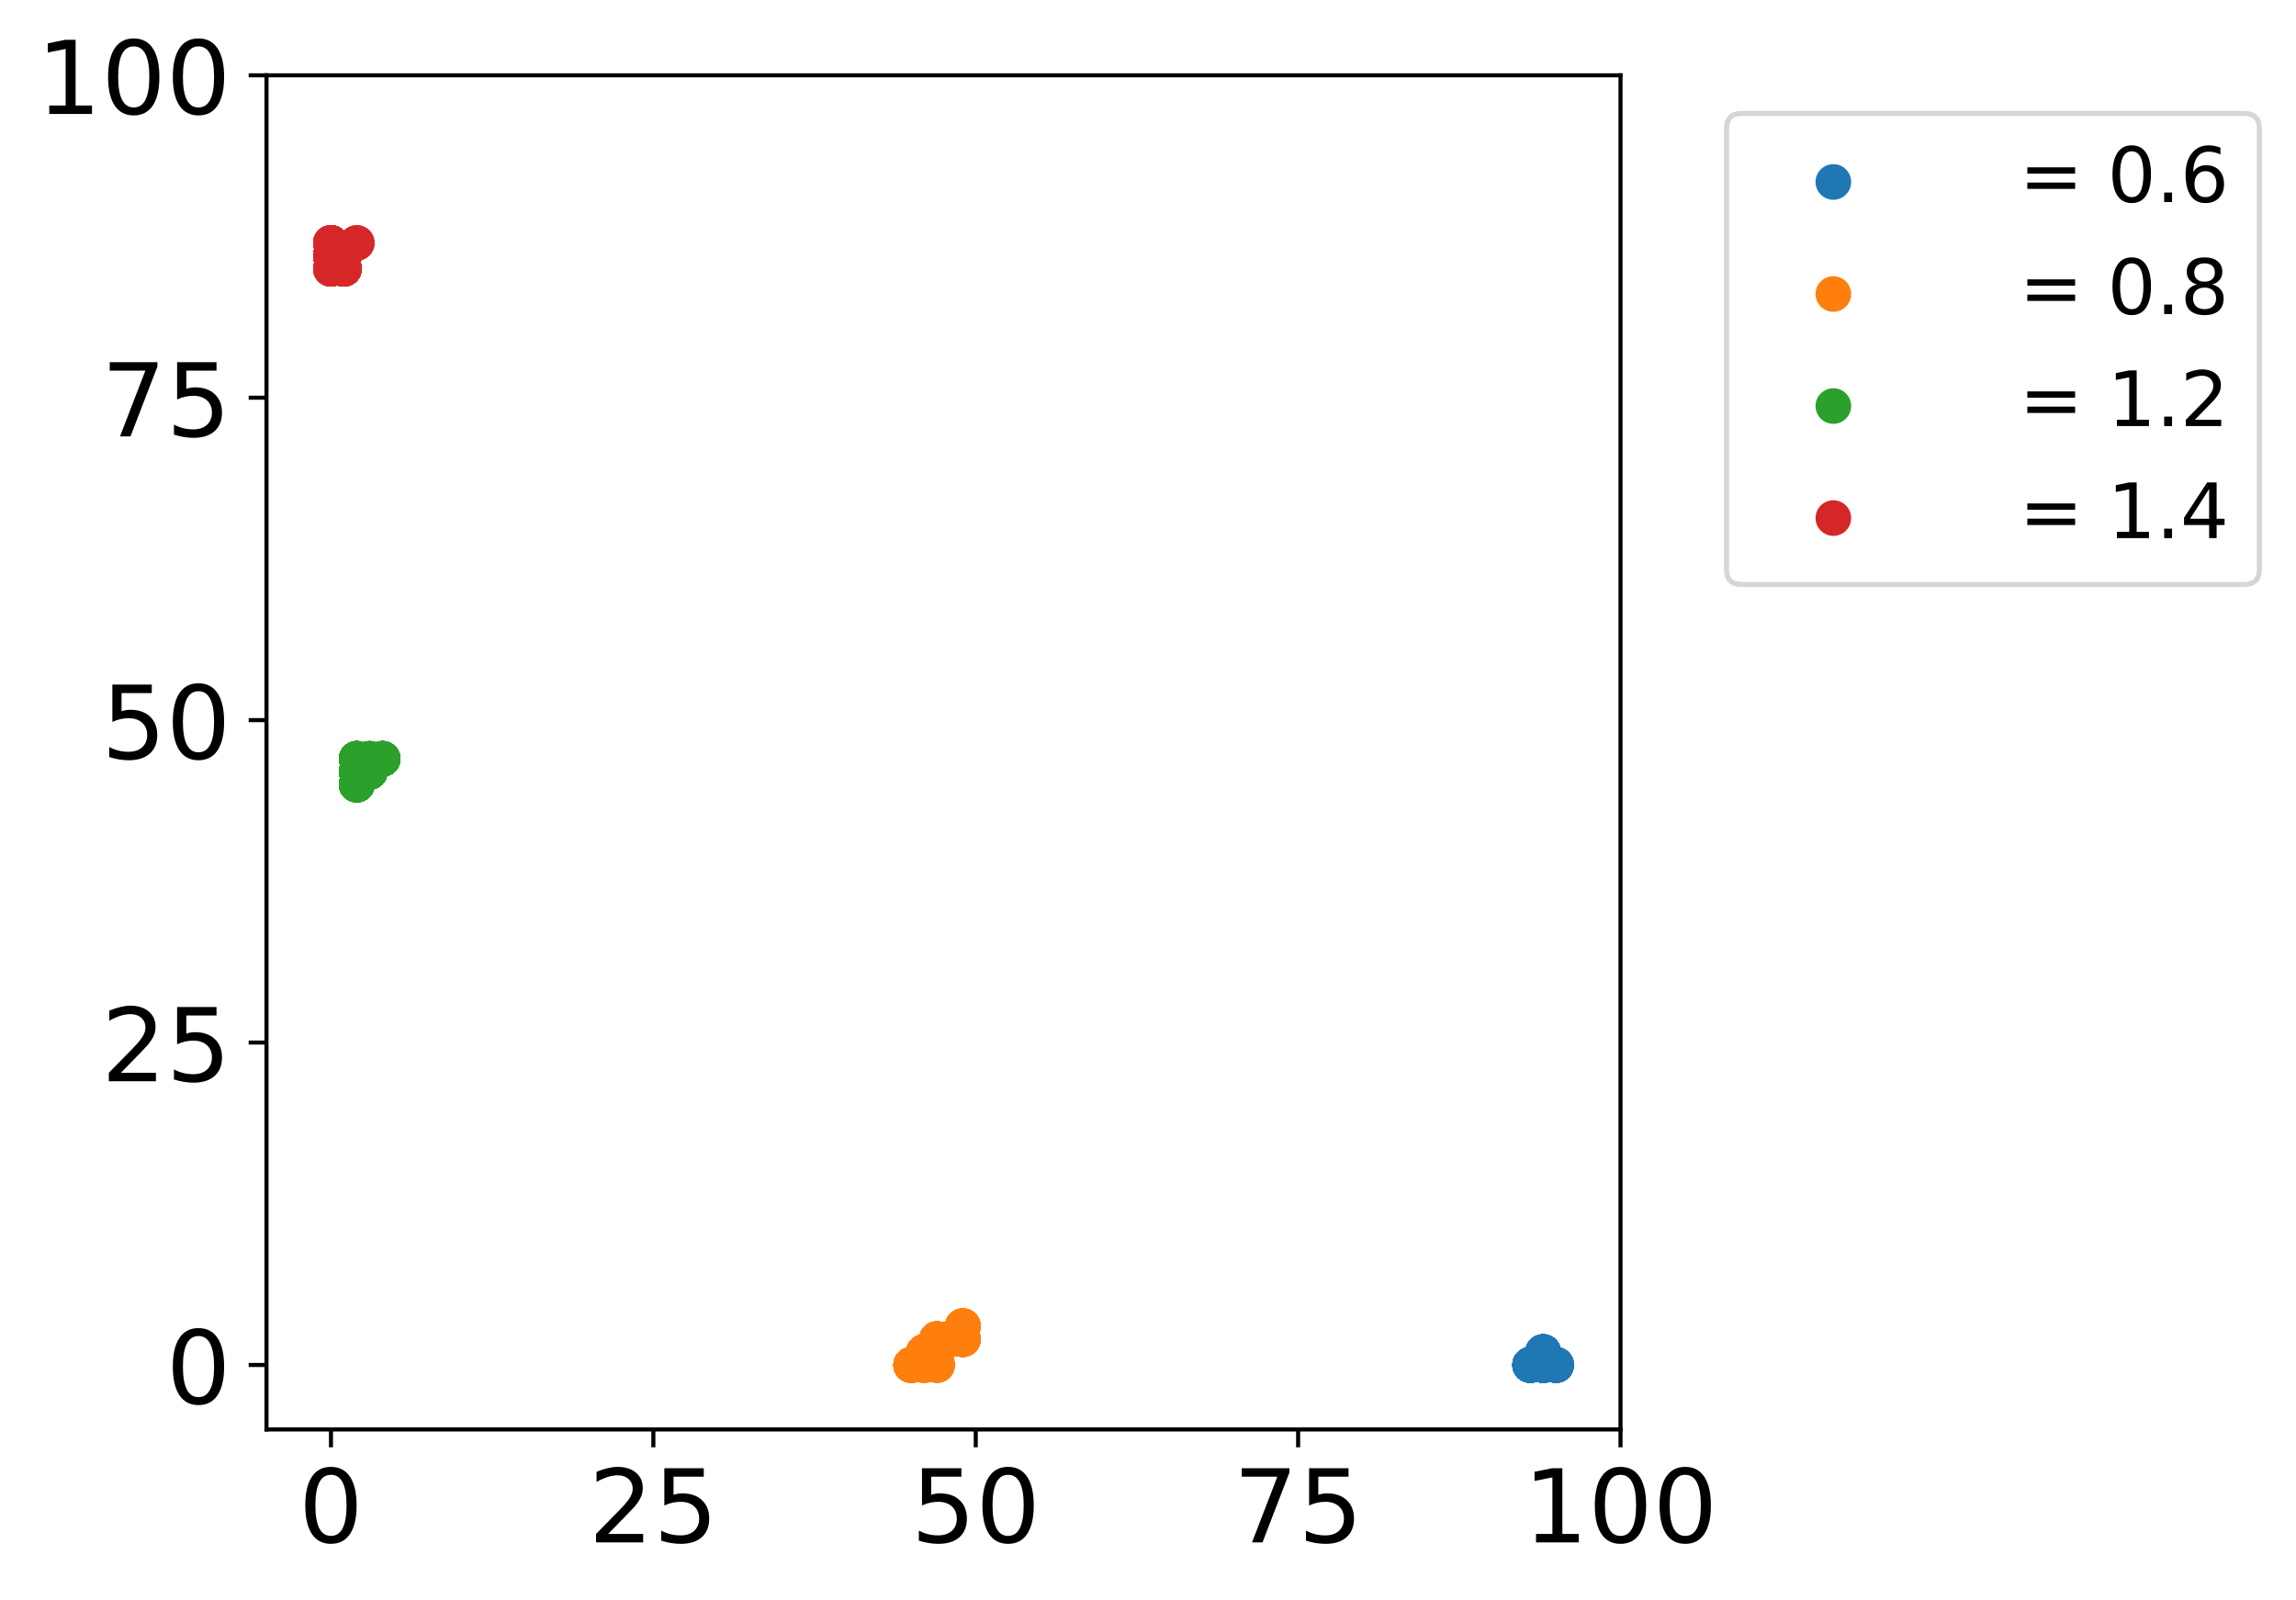 <?xml version="1.0" encoding="utf-8" standalone="no"?>
<!DOCTYPE svg PUBLIC "-//W3C//DTD SVG 1.1//EN"
  "http://www.w3.org/Graphics/SVG/1.1/DTD/svg11.dtd">
<!-- Created with matplotlib (http://matplotlib.org/) -->
<svg height="314.467pt" version="1.1" viewBox="0 0 451.243 314.467" width="451.243pt" xmlns="http://www.w3.org/2000/svg" xmlns:xlink="http://www.w3.org/1999/xlink">
 <defs>
  <style type="text/css">
*{stroke-linecap:butt;stroke-linejoin:round;}
  </style>
 </defs>
 <g id="figure_1">
  <g id="patch_1">
   <path d="M 0 314.467 
L 451.243 314.467 
L 451.243 0 
L 0 0 
z
" style="fill:#ffffff;"/>
  </g>
  <g id="axes_1">
   <g id="patch_2">
    <path d="M 52.375 280.91 
L 318.487 280.91 
L 318.487 14.798 
L 52.375 14.798 
z
" style="fill:#ffffff;"/>
   </g>
   <g id="PathCollection_1">
    <defs>
     <path d="M 0 3 
C 0.796 3 1.559 2.684 2.121 2.121 
C 2.684 1.559 3 0.796 3 0 
C 3 -0.796 2.684 -1.559 2.121 -2.121 
C 1.559 -2.684 0.796 -3 0 -3 
C -0.796 -3 -1.559 -2.684 -2.121 -2.121 
C -2.684 -1.559 -3 -0.796 -3 0 
C -3 0.796 -2.684 1.559 -2.121 2.121 
C -1.559 2.684 -0.796 3 0 3 
z
" id="md835b4a3b1" style="stroke:#1f77b4;"/>
    </defs>
    <g clip-path="url(#p5b0ca30e27)">
     <use style="fill:#1f77b4;stroke:#1f77b4;" x="303.281" xlink:href="#md835b4a3b1" y="265.704"/>
     <use style="fill:#1f77b4;stroke:#1f77b4;" x="303.281" xlink:href="#md835b4a3b1" y="265.704"/>
     <use style="fill:#1f77b4;stroke:#1f77b4;" x="303.281" xlink:href="#md835b4a3b1" y="265.704"/>
     <use style="fill:#1f77b4;stroke:#1f77b4;" x="303.281" xlink:href="#md835b4a3b1" y="265.704"/>
     <use style="fill:#1f77b4;stroke:#1f77b4;" x="303.281" xlink:href="#md835b4a3b1" y="265.704"/>
     <use style="fill:#1f77b4;stroke:#1f77b4;" x="303.281" xlink:href="#md835b4a3b1" y="265.704"/>
     <use style="fill:#1f77b4;stroke:#1f77b4;" x="303.281" xlink:href="#md835b4a3b1" y="265.704"/>
     <use style="fill:#1f77b4;stroke:#1f77b4;" x="303.281" xlink:href="#md835b4a3b1" y="265.704"/>
     <use style="fill:#1f77b4;stroke:#1f77b4;" x="303.281" xlink:href="#md835b4a3b1" y="265.704"/>
     <use style="fill:#1f77b4;stroke:#1f77b4;" x="303.281" xlink:href="#md835b4a3b1" y="268.238"/>
     <use style="fill:#1f77b4;stroke:#1f77b4;" x="303.281" xlink:href="#md835b4a3b1" y="268.238"/>
     <use style="fill:#1f77b4;stroke:#1f77b4;" x="303.281" xlink:href="#md835b4a3b1" y="268.238"/>
     <use style="fill:#1f77b4;stroke:#1f77b4;" x="303.281" xlink:href="#md835b4a3b1" y="268.238"/>
     <use style="fill:#1f77b4;stroke:#1f77b4;" x="303.281" xlink:href="#md835b4a3b1" y="268.238"/>
     <use style="fill:#1f77b4;stroke:#1f77b4;" x="303.281" xlink:href="#md835b4a3b1" y="265.704"/>
     <use style="fill:#1f77b4;stroke:#1f77b4;" x="303.281" xlink:href="#md835b4a3b1" y="265.704"/>
     <use style="fill:#1f77b4;stroke:#1f77b4;" x="303.281" xlink:href="#md835b4a3b1" y="265.704"/>
     <use style="fill:#1f77b4;stroke:#1f77b4;" x="303.281" xlink:href="#md835b4a3b1" y="265.704"/>
     <use style="fill:#1f77b4;stroke:#1f77b4;" x="303.281" xlink:href="#md835b4a3b1" y="268.238"/>
     <use style="fill:#1f77b4;stroke:#1f77b4;" x="303.281" xlink:href="#md835b4a3b1" y="268.238"/>
     <use style="fill:#1f77b4;stroke:#1f77b4;" x="303.281" xlink:href="#md835b4a3b1" y="268.238"/>
     <use style="fill:#1f77b4;stroke:#1f77b4;" x="303.281" xlink:href="#md835b4a3b1" y="268.238"/>
     <use style="fill:#1f77b4;stroke:#1f77b4;" x="303.281" xlink:href="#md835b4a3b1" y="268.238"/>
     <use style="fill:#1f77b4;stroke:#1f77b4;" x="303.281" xlink:href="#md835b4a3b1" y="268.238"/>
     <use style="fill:#1f77b4;stroke:#1f77b4;" x="303.281" xlink:href="#md835b4a3b1" y="268.238"/>
     <use style="fill:#1f77b4;stroke:#1f77b4;" x="303.281" xlink:href="#md835b4a3b1" y="268.238"/>
     <use style="fill:#1f77b4;stroke:#1f77b4;" x="303.281" xlink:href="#md835b4a3b1" y="268.238"/>
     <use style="fill:#1f77b4;stroke:#1f77b4;" x="303.281" xlink:href="#md835b4a3b1" y="268.238"/>
     <use style="fill:#1f77b4;stroke:#1f77b4;" x="303.281" xlink:href="#md835b4a3b1" y="268.238"/>
     <use style="fill:#1f77b4;stroke:#1f77b4;" x="303.281" xlink:href="#md835b4a3b1" y="268.238"/>
     <use style="fill:#1f77b4;stroke:#1f77b4;" x="303.281" xlink:href="#md835b4a3b1" y="268.238"/>
     <use style="fill:#1f77b4;stroke:#1f77b4;" x="303.281" xlink:href="#md835b4a3b1" y="268.238"/>
     <use style="fill:#1f77b4;stroke:#1f77b4;" x="303.281" xlink:href="#md835b4a3b1" y="268.238"/>
     <use style="fill:#1f77b4;stroke:#1f77b4;" x="303.281" xlink:href="#md835b4a3b1" y="268.238"/>
     <use style="fill:#1f77b4;stroke:#1f77b4;" x="303.281" xlink:href="#md835b4a3b1" y="268.238"/>
     <use style="fill:#1f77b4;stroke:#1f77b4;" x="303.281" xlink:href="#md835b4a3b1" y="268.238"/>
     <use style="fill:#1f77b4;stroke:#1f77b4;" x="303.281" xlink:href="#md835b4a3b1" y="268.238"/>
     <use style="fill:#1f77b4;stroke:#1f77b4;" x="303.281" xlink:href="#md835b4a3b1" y="268.238"/>
     <use style="fill:#1f77b4;stroke:#1f77b4;" x="303.281" xlink:href="#md835b4a3b1" y="268.238"/>
     <use style="fill:#1f77b4;stroke:#1f77b4;" x="303.281" xlink:href="#md835b4a3b1" y="268.238"/>
     <use style="fill:#1f77b4;stroke:#1f77b4;" x="303.281" xlink:href="#md835b4a3b1" y="268.238"/>
     <use style="fill:#1f77b4;stroke:#1f77b4;" x="303.281" xlink:href="#md835b4a3b1" y="268.238"/>
     <use style="fill:#1f77b4;stroke:#1f77b4;" x="303.281" xlink:href="#md835b4a3b1" y="268.238"/>
     <use style="fill:#1f77b4;stroke:#1f77b4;" x="303.281" xlink:href="#md835b4a3b1" y="268.238"/>
     <use style="fill:#1f77b4;stroke:#1f77b4;" x="303.281" xlink:href="#md835b4a3b1" y="268.238"/>
     <use style="fill:#1f77b4;stroke:#1f77b4;" x="303.281" xlink:href="#md835b4a3b1" y="268.238"/>
     <use style="fill:#1f77b4;stroke:#1f77b4;" x="303.281" xlink:href="#md835b4a3b1" y="268.238"/>
     <use style="fill:#1f77b4;stroke:#1f77b4;" x="303.281" xlink:href="#md835b4a3b1" y="268.238"/>
     <use style="fill:#1f77b4;stroke:#1f77b4;" x="303.281" xlink:href="#md835b4a3b1" y="268.238"/>
     <use style="fill:#1f77b4;stroke:#1f77b4;" x="303.281" xlink:href="#md835b4a3b1" y="268.238"/>
     <use style="fill:#1f77b4;stroke:#1f77b4;" x="300.746" xlink:href="#md835b4a3b1" y="268.238"/>
     <use style="fill:#1f77b4;stroke:#1f77b4;" x="300.746" xlink:href="#md835b4a3b1" y="268.238"/>
     <use style="fill:#1f77b4;stroke:#1f77b4;" x="300.746" xlink:href="#md835b4a3b1" y="268.238"/>
     <use style="fill:#1f77b4;stroke:#1f77b4;" x="300.746" xlink:href="#md835b4a3b1" y="268.238"/>
     <use style="fill:#1f77b4;stroke:#1f77b4;" x="300.746" xlink:href="#md835b4a3b1" y="268.238"/>
     <use style="fill:#1f77b4;stroke:#1f77b4;" x="303.281" xlink:href="#md835b4a3b1" y="268.238"/>
     <use style="fill:#1f77b4;stroke:#1f77b4;" x="303.281" xlink:href="#md835b4a3b1" y="268.238"/>
     <use style="fill:#1f77b4;stroke:#1f77b4;" x="303.281" xlink:href="#md835b4a3b1" y="268.238"/>
     <use style="fill:#1f77b4;stroke:#1f77b4;" x="300.746" xlink:href="#md835b4a3b1" y="268.238"/>
     <use style="fill:#1f77b4;stroke:#1f77b4;" x="300.746" xlink:href="#md835b4a3b1" y="268.238"/>
     <use style="fill:#1f77b4;stroke:#1f77b4;" x="300.746" xlink:href="#md835b4a3b1" y="268.238"/>
     <use style="fill:#1f77b4;stroke:#1f77b4;" x="300.746" xlink:href="#md835b4a3b1" y="268.238"/>
     <use style="fill:#1f77b4;stroke:#1f77b4;" x="300.746" xlink:href="#md835b4a3b1" y="268.238"/>
     <use style="fill:#1f77b4;stroke:#1f77b4;" x="300.746" xlink:href="#md835b4a3b1" y="268.238"/>
     <use style="fill:#1f77b4;stroke:#1f77b4;" x="300.746" xlink:href="#md835b4a3b1" y="268.238"/>
     <use style="fill:#1f77b4;stroke:#1f77b4;" x="300.746" xlink:href="#md835b4a3b1" y="268.238"/>
     <use style="fill:#1f77b4;stroke:#1f77b4;" x="300.746" xlink:href="#md835b4a3b1" y="268.238"/>
     <use style="fill:#1f77b4;stroke:#1f77b4;" x="300.746" xlink:href="#md835b4a3b1" y="268.238"/>
     <use style="fill:#1f77b4;stroke:#1f77b4;" x="300.746" xlink:href="#md835b4a3b1" y="268.238"/>
     <use style="fill:#1f77b4;stroke:#1f77b4;" x="300.746" xlink:href="#md835b4a3b1" y="268.238"/>
     <use style="fill:#1f77b4;stroke:#1f77b4;" x="300.746" xlink:href="#md835b4a3b1" y="268.238"/>
     <use style="fill:#1f77b4;stroke:#1f77b4;" x="300.746" xlink:href="#md835b4a3b1" y="268.238"/>
     <use style="fill:#1f77b4;stroke:#1f77b4;" x="300.746" xlink:href="#md835b4a3b1" y="268.238"/>
     <use style="fill:#1f77b4;stroke:#1f77b4;" x="300.746" xlink:href="#md835b4a3b1" y="268.238"/>
     <use style="fill:#1f77b4;stroke:#1f77b4;" x="300.746" xlink:href="#md835b4a3b1" y="268.238"/>
     <use style="fill:#1f77b4;stroke:#1f77b4;" x="300.746" xlink:href="#md835b4a3b1" y="268.238"/>
     <use style="fill:#1f77b4;stroke:#1f77b4;" x="300.746" xlink:href="#md835b4a3b1" y="268.238"/>
     <use style="fill:#1f77b4;stroke:#1f77b4;" x="300.746" xlink:href="#md835b4a3b1" y="268.238"/>
     <use style="fill:#1f77b4;stroke:#1f77b4;" x="300.746" xlink:href="#md835b4a3b1" y="268.238"/>
     <use style="fill:#1f77b4;stroke:#1f77b4;" x="300.746" xlink:href="#md835b4a3b1" y="268.238"/>
     <use style="fill:#1f77b4;stroke:#1f77b4;" x="300.746" xlink:href="#md835b4a3b1" y="268.238"/>
     <use style="fill:#1f77b4;stroke:#1f77b4;" x="300.746" xlink:href="#md835b4a3b1" y="268.238"/>
     <use style="fill:#1f77b4;stroke:#1f77b4;" x="303.281" xlink:href="#md835b4a3b1" y="268.238"/>
     <use style="fill:#1f77b4;stroke:#1f77b4;" x="303.281" xlink:href="#md835b4a3b1" y="268.238"/>
     <use style="fill:#1f77b4;stroke:#1f77b4;" x="303.281" xlink:href="#md835b4a3b1" y="268.238"/>
     <use style="fill:#1f77b4;stroke:#1f77b4;" x="303.281" xlink:href="#md835b4a3b1" y="268.238"/>
     <use style="fill:#1f77b4;stroke:#1f77b4;" x="303.281" xlink:href="#md835b4a3b1" y="268.238"/>
     <use style="fill:#1f77b4;stroke:#1f77b4;" x="303.281" xlink:href="#md835b4a3b1" y="268.238"/>
     <use style="fill:#1f77b4;stroke:#1f77b4;" x="303.281" xlink:href="#md835b4a3b1" y="268.238"/>
     <use style="fill:#1f77b4;stroke:#1f77b4;" x="303.281" xlink:href="#md835b4a3b1" y="268.238"/>
     <use style="fill:#1f77b4;stroke:#1f77b4;" x="303.281" xlink:href="#md835b4a3b1" y="268.238"/>
     <use style="fill:#1f77b4;stroke:#1f77b4;" x="303.281" xlink:href="#md835b4a3b1" y="268.238"/>
     <use style="fill:#1f77b4;stroke:#1f77b4;" x="303.281" xlink:href="#md835b4a3b1" y="268.238"/>
     <use style="fill:#1f77b4;stroke:#1f77b4;" x="303.281" xlink:href="#md835b4a3b1" y="268.238"/>
     <use style="fill:#1f77b4;stroke:#1f77b4;" x="303.281" xlink:href="#md835b4a3b1" y="268.238"/>
     <use style="fill:#1f77b4;stroke:#1f77b4;" x="303.281" xlink:href="#md835b4a3b1" y="268.238"/>
     <use style="fill:#1f77b4;stroke:#1f77b4;" x="303.281" xlink:href="#md835b4a3b1" y="268.238"/>
     <use style="fill:#1f77b4;stroke:#1f77b4;" x="303.281" xlink:href="#md835b4a3b1" y="268.238"/>
     <use style="fill:#1f77b4;stroke:#1f77b4;" x="303.281" xlink:href="#md835b4a3b1" y="268.238"/>
     <use style="fill:#1f77b4;stroke:#1f77b4;" x="303.281" xlink:href="#md835b4a3b1" y="268.238"/>
     <use style="fill:#1f77b4;stroke:#1f77b4;" x="303.281" xlink:href="#md835b4a3b1" y="268.238"/>
     <use style="fill:#1f77b4;stroke:#1f77b4;" x="303.281" xlink:href="#md835b4a3b1" y="268.238"/>
     <use style="fill:#1f77b4;stroke:#1f77b4;" x="303.281" xlink:href="#md835b4a3b1" y="268.238"/>
     <use style="fill:#1f77b4;stroke:#1f77b4;" x="303.281" xlink:href="#md835b4a3b1" y="268.238"/>
     <use style="fill:#1f77b4;stroke:#1f77b4;" x="303.281" xlink:href="#md835b4a3b1" y="268.238"/>
     <use style="fill:#1f77b4;stroke:#1f77b4;" x="303.281" xlink:href="#md835b4a3b1" y="268.238"/>
     <use style="fill:#1f77b4;stroke:#1f77b4;" x="303.281" xlink:href="#md835b4a3b1" y="268.238"/>
     <use style="fill:#1f77b4;stroke:#1f77b4;" x="303.281" xlink:href="#md835b4a3b1" y="268.238"/>
     <use style="fill:#1f77b4;stroke:#1f77b4;" x="303.281" xlink:href="#md835b4a3b1" y="268.238"/>
     <use style="fill:#1f77b4;stroke:#1f77b4;" x="303.281" xlink:href="#md835b4a3b1" y="268.238"/>
     <use style="fill:#1f77b4;stroke:#1f77b4;" x="303.281" xlink:href="#md835b4a3b1" y="268.238"/>
     <use style="fill:#1f77b4;stroke:#1f77b4;" x="303.281" xlink:href="#md835b4a3b1" y="268.238"/>
     <use style="fill:#1f77b4;stroke:#1f77b4;" x="303.281" xlink:href="#md835b4a3b1" y="268.238"/>
     <use style="fill:#1f77b4;stroke:#1f77b4;" x="303.281" xlink:href="#md835b4a3b1" y="268.238"/>
     <use style="fill:#1f77b4;stroke:#1f77b4;" x="303.281" xlink:href="#md835b4a3b1" y="268.238"/>
     <use style="fill:#1f77b4;stroke:#1f77b4;" x="303.281" xlink:href="#md835b4a3b1" y="268.238"/>
     <use style="fill:#1f77b4;stroke:#1f77b4;" x="303.281" xlink:href="#md835b4a3b1" y="268.238"/>
     <use style="fill:#1f77b4;stroke:#1f77b4;" x="303.281" xlink:href="#md835b4a3b1" y="268.238"/>
     <use style="fill:#1f77b4;stroke:#1f77b4;" x="303.281" xlink:href="#md835b4a3b1" y="268.238"/>
     <use style="fill:#1f77b4;stroke:#1f77b4;" x="303.281" xlink:href="#md835b4a3b1" y="268.238"/>
     <use style="fill:#1f77b4;stroke:#1f77b4;" x="303.281" xlink:href="#md835b4a3b1" y="268.238"/>
     <use style="fill:#1f77b4;stroke:#1f77b4;" x="303.281" xlink:href="#md835b4a3b1" y="268.238"/>
     <use style="fill:#1f77b4;stroke:#1f77b4;" x="303.281" xlink:href="#md835b4a3b1" y="268.238"/>
     <use style="fill:#1f77b4;stroke:#1f77b4;" x="303.281" xlink:href="#md835b4a3b1" y="268.238"/>
     <use style="fill:#1f77b4;stroke:#1f77b4;" x="303.281" xlink:href="#md835b4a3b1" y="268.238"/>
     <use style="fill:#1f77b4;stroke:#1f77b4;" x="303.281" xlink:href="#md835b4a3b1" y="268.238"/>
     <use style="fill:#1f77b4;stroke:#1f77b4;" x="303.281" xlink:href="#md835b4a3b1" y="268.238"/>
     <use style="fill:#1f77b4;stroke:#1f77b4;" x="303.281" xlink:href="#md835b4a3b1" y="268.238"/>
     <use style="fill:#1f77b4;stroke:#1f77b4;" x="303.281" xlink:href="#md835b4a3b1" y="268.238"/>
     <use style="fill:#1f77b4;stroke:#1f77b4;" x="303.281" xlink:href="#md835b4a3b1" y="268.238"/>
     <use style="fill:#1f77b4;stroke:#1f77b4;" x="303.281" xlink:href="#md835b4a3b1" y="268.238"/>
     <use style="fill:#1f77b4;stroke:#1f77b4;" x="303.281" xlink:href="#md835b4a3b1" y="268.238"/>
     <use style="fill:#1f77b4;stroke:#1f77b4;" x="303.281" xlink:href="#md835b4a3b1" y="268.238"/>
     <use style="fill:#1f77b4;stroke:#1f77b4;" x="303.281" xlink:href="#md835b4a3b1" y="268.238"/>
     <use style="fill:#1f77b4;stroke:#1f77b4;" x="303.281" xlink:href="#md835b4a3b1" y="268.238"/>
     <use style="fill:#1f77b4;stroke:#1f77b4;" x="303.281" xlink:href="#md835b4a3b1" y="268.238"/>
     <use style="fill:#1f77b4;stroke:#1f77b4;" x="303.281" xlink:href="#md835b4a3b1" y="268.238"/>
     <use style="fill:#1f77b4;stroke:#1f77b4;" x="303.281" xlink:href="#md835b4a3b1" y="268.238"/>
     <use style="fill:#1f77b4;stroke:#1f77b4;" x="303.281" xlink:href="#md835b4a3b1" y="268.238"/>
     <use style="fill:#1f77b4;stroke:#1f77b4;" x="303.281" xlink:href="#md835b4a3b1" y="268.238"/>
     <use style="fill:#1f77b4;stroke:#1f77b4;" x="303.281" xlink:href="#md835b4a3b1" y="268.238"/>
     <use style="fill:#1f77b4;stroke:#1f77b4;" x="303.281" xlink:href="#md835b4a3b1" y="268.238"/>
     <use style="fill:#1f77b4;stroke:#1f77b4;" x="300.746" xlink:href="#md835b4a3b1" y="268.238"/>
     <use style="fill:#1f77b4;stroke:#1f77b4;" x="300.746" xlink:href="#md835b4a3b1" y="268.238"/>
     <use style="fill:#1f77b4;stroke:#1f77b4;" x="303.281" xlink:href="#md835b4a3b1" y="268.238"/>
     <use style="fill:#1f77b4;stroke:#1f77b4;" x="303.281" xlink:href="#md835b4a3b1" y="268.238"/>
     <use style="fill:#1f77b4;stroke:#1f77b4;" x="303.281" xlink:href="#md835b4a3b1" y="268.238"/>
     <use style="fill:#1f77b4;stroke:#1f77b4;" x="303.281" xlink:href="#md835b4a3b1" y="268.238"/>
     <use style="fill:#1f77b4;stroke:#1f77b4;" x="303.281" xlink:href="#md835b4a3b1" y="268.238"/>
     <use style="fill:#1f77b4;stroke:#1f77b4;" x="303.281" xlink:href="#md835b4a3b1" y="268.238"/>
     <use style="fill:#1f77b4;stroke:#1f77b4;" x="303.281" xlink:href="#md835b4a3b1" y="268.238"/>
     <use style="fill:#1f77b4;stroke:#1f77b4;" x="303.281" xlink:href="#md835b4a3b1" y="268.238"/>
     <use style="fill:#1f77b4;stroke:#1f77b4;" x="303.281" xlink:href="#md835b4a3b1" y="268.238"/>
     <use style="fill:#1f77b4;stroke:#1f77b4;" x="303.281" xlink:href="#md835b4a3b1" y="268.238"/>
     <use style="fill:#1f77b4;stroke:#1f77b4;" x="303.281" xlink:href="#md835b4a3b1" y="268.238"/>
     <use style="fill:#1f77b4;stroke:#1f77b4;" x="303.281" xlink:href="#md835b4a3b1" y="268.238"/>
     <use style="fill:#1f77b4;stroke:#1f77b4;" x="303.281" xlink:href="#md835b4a3b1" y="268.238"/>
     <use style="fill:#1f77b4;stroke:#1f77b4;" x="303.281" xlink:href="#md835b4a3b1" y="268.238"/>
     <use style="fill:#1f77b4;stroke:#1f77b4;" x="303.281" xlink:href="#md835b4a3b1" y="268.238"/>
     <use style="fill:#1f77b4;stroke:#1f77b4;" x="303.281" xlink:href="#md835b4a3b1" y="268.238"/>
     <use style="fill:#1f77b4;stroke:#1f77b4;" x="303.281" xlink:href="#md835b4a3b1" y="268.238"/>
     <use style="fill:#1f77b4;stroke:#1f77b4;" x="303.281" xlink:href="#md835b4a3b1" y="268.238"/>
     <use style="fill:#1f77b4;stroke:#1f77b4;" x="303.281" xlink:href="#md835b4a3b1" y="268.238"/>
     <use style="fill:#1f77b4;stroke:#1f77b4;" x="303.281" xlink:href="#md835b4a3b1" y="268.238"/>
     <use style="fill:#1f77b4;stroke:#1f77b4;" x="303.281" xlink:href="#md835b4a3b1" y="268.238"/>
     <use style="fill:#1f77b4;stroke:#1f77b4;" x="303.281" xlink:href="#md835b4a3b1" y="268.238"/>
     <use style="fill:#1f77b4;stroke:#1f77b4;" x="303.281" xlink:href="#md835b4a3b1" y="268.238"/>
     <use style="fill:#1f77b4;stroke:#1f77b4;" x="303.281" xlink:href="#md835b4a3b1" y="268.238"/>
     <use style="fill:#1f77b4;stroke:#1f77b4;" x="303.281" xlink:href="#md835b4a3b1" y="268.238"/>
     <use style="fill:#1f77b4;stroke:#1f77b4;" x="303.281" xlink:href="#md835b4a3b1" y="268.238"/>
     <use style="fill:#1f77b4;stroke:#1f77b4;" x="303.281" xlink:href="#md835b4a3b1" y="268.238"/>
     <use style="fill:#1f77b4;stroke:#1f77b4;" x="303.281" xlink:href="#md835b4a3b1" y="268.238"/>
     <use style="fill:#1f77b4;stroke:#1f77b4;" x="303.281" xlink:href="#md835b4a3b1" y="268.238"/>
     <use style="fill:#1f77b4;stroke:#1f77b4;" x="303.281" xlink:href="#md835b4a3b1" y="268.238"/>
     <use style="fill:#1f77b4;stroke:#1f77b4;" x="303.281" xlink:href="#md835b4a3b1" y="268.238"/>
     <use style="fill:#1f77b4;stroke:#1f77b4;" x="303.281" xlink:href="#md835b4a3b1" y="268.238"/>
     <use style="fill:#1f77b4;stroke:#1f77b4;" x="303.281" xlink:href="#md835b4a3b1" y="268.238"/>
     <use style="fill:#1f77b4;stroke:#1f77b4;" x="303.281" xlink:href="#md835b4a3b1" y="268.238"/>
     <use style="fill:#1f77b4;stroke:#1f77b4;" x="303.281" xlink:href="#md835b4a3b1" y="268.238"/>
     <use style="fill:#1f77b4;stroke:#1f77b4;" x="303.281" xlink:href="#md835b4a3b1" y="268.238"/>
     <use style="fill:#1f77b4;stroke:#1f77b4;" x="303.281" xlink:href="#md835b4a3b1" y="268.238"/>
     <use style="fill:#1f77b4;stroke:#1f77b4;" x="305.815" xlink:href="#md835b4a3b1" y="268.238"/>
     <use style="fill:#1f77b4;stroke:#1f77b4;" x="305.815" xlink:href="#md835b4a3b1" y="268.238"/>
     <use style="fill:#1f77b4;stroke:#1f77b4;" x="305.815" xlink:href="#md835b4a3b1" y="268.238"/>
     <use style="fill:#1f77b4;stroke:#1f77b4;" x="305.815" xlink:href="#md835b4a3b1" y="268.238"/>
     <use style="fill:#1f77b4;stroke:#1f77b4;" x="305.815" xlink:href="#md835b4a3b1" y="268.238"/>
     <use style="fill:#1f77b4;stroke:#1f77b4;" x="305.815" xlink:href="#md835b4a3b1" y="268.238"/>
     <use style="fill:#1f77b4;stroke:#1f77b4;" x="305.815" xlink:href="#md835b4a3b1" y="268.238"/>
     <use style="fill:#1f77b4;stroke:#1f77b4;" x="305.815" xlink:href="#md835b4a3b1" y="268.238"/>
     <use style="fill:#1f77b4;stroke:#1f77b4;" x="305.815" xlink:href="#md835b4a3b1" y="268.238"/>
     <use style="fill:#1f77b4;stroke:#1f77b4;" x="305.815" xlink:href="#md835b4a3b1" y="268.238"/>
     <use style="fill:#1f77b4;stroke:#1f77b4;" x="305.815" xlink:href="#md835b4a3b1" y="268.238"/>
     <use style="fill:#1f77b4;stroke:#1f77b4;" x="305.815" xlink:href="#md835b4a3b1" y="268.238"/>
     <use style="fill:#1f77b4;stroke:#1f77b4;" x="305.815" xlink:href="#md835b4a3b1" y="268.238"/>
     <use style="fill:#1f77b4;stroke:#1f77b4;" x="305.815" xlink:href="#md835b4a3b1" y="268.238"/>
     <use style="fill:#1f77b4;stroke:#1f77b4;" x="305.815" xlink:href="#md835b4a3b1" y="268.238"/>
     <use style="fill:#1f77b4;stroke:#1f77b4;" x="305.815" xlink:href="#md835b4a3b1" y="268.238"/>
     <use style="fill:#1f77b4;stroke:#1f77b4;" x="305.815" xlink:href="#md835b4a3b1" y="268.238"/>
     <use style="fill:#1f77b4;stroke:#1f77b4;" x="305.815" xlink:href="#md835b4a3b1" y="268.238"/>
     <use style="fill:#1f77b4;stroke:#1f77b4;" x="305.815" xlink:href="#md835b4a3b1" y="268.238"/>
    </g>
   </g>
   <g id="PathCollection_2">
    <defs>
     <path d="M 0 3 
C 0.796 3 1.559 2.684 2.121 2.121 
C 2.684 1.559 3 0.796 3 0 
C 3 -0.796 2.684 -1.559 2.121 -2.121 
C 1.559 -2.684 0.796 -3 0 -3 
C -0.796 -3 -1.559 -2.684 -2.121 -2.121 
C -2.684 -1.559 -3 -0.796 -3 0 
C -3 0.796 -2.684 1.559 -2.121 2.121 
C -1.559 2.684 -0.796 3 0 3 
z
" id="maa7df06087" style="stroke:#ff7f0e;"/>
    </defs>
    <g clip-path="url(#p5b0ca30e27)">
     <use style="fill:#ff7f0e;stroke:#ff7f0e;" x="189.233" xlink:href="#maa7df06087" y="260.635"/>
     <use style="fill:#ff7f0e;stroke:#ff7f0e;" x="189.233" xlink:href="#maa7df06087" y="260.635"/>
     <use style="fill:#ff7f0e;stroke:#ff7f0e;" x="189.233" xlink:href="#maa7df06087" y="260.635"/>
     <use style="fill:#ff7f0e;stroke:#ff7f0e;" x="189.233" xlink:href="#maa7df06087" y="260.635"/>
     <use style="fill:#ff7f0e;stroke:#ff7f0e;" x="186.698" xlink:href="#maa7df06087" y="263.17"/>
     <use style="fill:#ff7f0e;stroke:#ff7f0e;" x="186.698" xlink:href="#maa7df06087" y="263.17"/>
     <use style="fill:#ff7f0e;stroke:#ff7f0e;" x="186.698" xlink:href="#maa7df06087" y="263.17"/>
     <use style="fill:#ff7f0e;stroke:#ff7f0e;" x="186.698" xlink:href="#maa7df06087" y="263.17"/>
     <use style="fill:#ff7f0e;stroke:#ff7f0e;" x="186.698" xlink:href="#maa7df06087" y="263.17"/>
     <use style="fill:#ff7f0e;stroke:#ff7f0e;" x="186.698" xlink:href="#maa7df06087" y="263.17"/>
     <use style="fill:#ff7f0e;stroke:#ff7f0e;" x="186.698" xlink:href="#maa7df06087" y="263.17"/>
     <use style="fill:#ff7f0e;stroke:#ff7f0e;" x="186.698" xlink:href="#maa7df06087" y="263.17"/>
     <use style="fill:#ff7f0e;stroke:#ff7f0e;" x="186.698" xlink:href="#maa7df06087" y="263.17"/>
     <use style="fill:#ff7f0e;stroke:#ff7f0e;" x="186.698" xlink:href="#maa7df06087" y="263.17"/>
     <use style="fill:#ff7f0e;stroke:#ff7f0e;" x="186.698" xlink:href="#maa7df06087" y="263.17"/>
     <use style="fill:#ff7f0e;stroke:#ff7f0e;" x="186.698" xlink:href="#maa7df06087" y="263.17"/>
     <use style="fill:#ff7f0e;stroke:#ff7f0e;" x="186.698" xlink:href="#maa7df06087" y="263.17"/>
     <use style="fill:#ff7f0e;stroke:#ff7f0e;" x="186.698" xlink:href="#maa7df06087" y="263.17"/>
     <use style="fill:#ff7f0e;stroke:#ff7f0e;" x="186.698" xlink:href="#maa7df06087" y="263.17"/>
     <use style="fill:#ff7f0e;stroke:#ff7f0e;" x="189.233" xlink:href="#maa7df06087" y="260.635"/>
     <use style="fill:#ff7f0e;stroke:#ff7f0e;" x="189.233" xlink:href="#maa7df06087" y="260.635"/>
     <use style="fill:#ff7f0e;stroke:#ff7f0e;" x="189.233" xlink:href="#maa7df06087" y="260.635"/>
     <use style="fill:#ff7f0e;stroke:#ff7f0e;" x="189.233" xlink:href="#maa7df06087" y="260.635"/>
     <use style="fill:#ff7f0e;stroke:#ff7f0e;" x="189.233" xlink:href="#maa7df06087" y="260.635"/>
     <use style="fill:#ff7f0e;stroke:#ff7f0e;" x="189.233" xlink:href="#maa7df06087" y="263.17"/>
     <use style="fill:#ff7f0e;stroke:#ff7f0e;" x="189.233" xlink:href="#maa7df06087" y="263.17"/>
     <use style="fill:#ff7f0e;stroke:#ff7f0e;" x="189.233" xlink:href="#maa7df06087" y="263.17"/>
     <use style="fill:#ff7f0e;stroke:#ff7f0e;" x="189.233" xlink:href="#maa7df06087" y="263.17"/>
     <use style="fill:#ff7f0e;stroke:#ff7f0e;" x="189.233" xlink:href="#maa7df06087" y="263.17"/>
     <use style="fill:#ff7f0e;stroke:#ff7f0e;" x="189.233" xlink:href="#maa7df06087" y="263.17"/>
     <use style="fill:#ff7f0e;stroke:#ff7f0e;" x="189.233" xlink:href="#maa7df06087" y="263.17"/>
     <use style="fill:#ff7f0e;stroke:#ff7f0e;" x="189.233" xlink:href="#maa7df06087" y="263.17"/>
     <use style="fill:#ff7f0e;stroke:#ff7f0e;" x="189.233" xlink:href="#maa7df06087" y="260.635"/>
     <use style="fill:#ff7f0e;stroke:#ff7f0e;" x="189.233" xlink:href="#maa7df06087" y="260.635"/>
     <use style="fill:#ff7f0e;stroke:#ff7f0e;" x="189.233" xlink:href="#maa7df06087" y="260.635"/>
     <use style="fill:#ff7f0e;stroke:#ff7f0e;" x="189.233" xlink:href="#maa7df06087" y="260.635"/>
     <use style="fill:#ff7f0e;stroke:#ff7f0e;" x="186.698" xlink:href="#maa7df06087" y="263.17"/>
     <use style="fill:#ff7f0e;stroke:#ff7f0e;" x="186.698" xlink:href="#maa7df06087" y="263.17"/>
     <use style="fill:#ff7f0e;stroke:#ff7f0e;" x="186.698" xlink:href="#maa7df06087" y="263.17"/>
     <use style="fill:#ff7f0e;stroke:#ff7f0e;" x="186.698" xlink:href="#maa7df06087" y="263.17"/>
     <use style="fill:#ff7f0e;stroke:#ff7f0e;" x="186.698" xlink:href="#maa7df06087" y="263.17"/>
     <use style="fill:#ff7f0e;stroke:#ff7f0e;" x="186.698" xlink:href="#maa7df06087" y="263.17"/>
     <use style="fill:#ff7f0e;stroke:#ff7f0e;" x="186.698" xlink:href="#maa7df06087" y="263.17"/>
     <use style="fill:#ff7f0e;stroke:#ff7f0e;" x="186.698" xlink:href="#maa7df06087" y="263.17"/>
     <use style="fill:#ff7f0e;stroke:#ff7f0e;" x="186.698" xlink:href="#maa7df06087" y="263.17"/>
     <use style="fill:#ff7f0e;stroke:#ff7f0e;" x="184.164" xlink:href="#maa7df06087" y="263.17"/>
     <use style="fill:#ff7f0e;stroke:#ff7f0e;" x="184.164" xlink:href="#maa7df06087" y="263.17"/>
     <use style="fill:#ff7f0e;stroke:#ff7f0e;" x="184.164" xlink:href="#maa7df06087" y="263.17"/>
     <use style="fill:#ff7f0e;stroke:#ff7f0e;" x="184.164" xlink:href="#maa7df06087" y="263.17"/>
     <use style="fill:#ff7f0e;stroke:#ff7f0e;" x="184.164" xlink:href="#maa7df06087" y="263.17"/>
     <use style="fill:#ff7f0e;stroke:#ff7f0e;" x="184.164" xlink:href="#maa7df06087" y="263.17"/>
     <use style="fill:#ff7f0e;stroke:#ff7f0e;" x="184.164" xlink:href="#maa7df06087" y="263.17"/>
     <use style="fill:#ff7f0e;stroke:#ff7f0e;" x="184.164" xlink:href="#maa7df06087" y="263.17"/>
     <use style="fill:#ff7f0e;stroke:#ff7f0e;" x="184.164" xlink:href="#maa7df06087" y="263.17"/>
     <use style="fill:#ff7f0e;stroke:#ff7f0e;" x="184.164" xlink:href="#maa7df06087" y="263.17"/>
     <use style="fill:#ff7f0e;stroke:#ff7f0e;" x="184.164" xlink:href="#maa7df06087" y="263.17"/>
     <use style="fill:#ff7f0e;stroke:#ff7f0e;" x="184.164" xlink:href="#maa7df06087" y="263.17"/>
     <use style="fill:#ff7f0e;stroke:#ff7f0e;" x="184.164" xlink:href="#maa7df06087" y="263.17"/>
     <use style="fill:#ff7f0e;stroke:#ff7f0e;" x="184.164" xlink:href="#maa7df06087" y="263.17"/>
     <use style="fill:#ff7f0e;stroke:#ff7f0e;" x="184.164" xlink:href="#maa7df06087" y="263.17"/>
     <use style="fill:#ff7f0e;stroke:#ff7f0e;" x="181.629" xlink:href="#maa7df06087" y="265.704"/>
     <use style="fill:#ff7f0e;stroke:#ff7f0e;" x="181.629" xlink:href="#maa7df06087" y="265.704"/>
     <use style="fill:#ff7f0e;stroke:#ff7f0e;" x="181.629" xlink:href="#maa7df06087" y="265.704"/>
     <use style="fill:#ff7f0e;stroke:#ff7f0e;" x="181.629" xlink:href="#maa7df06087" y="265.704"/>
     <use style="fill:#ff7f0e;stroke:#ff7f0e;" x="181.629" xlink:href="#maa7df06087" y="265.704"/>
     <use style="fill:#ff7f0e;stroke:#ff7f0e;" x="181.629" xlink:href="#maa7df06087" y="265.704"/>
     <use style="fill:#ff7f0e;stroke:#ff7f0e;" x="181.629" xlink:href="#maa7df06087" y="265.704"/>
     <use style="fill:#ff7f0e;stroke:#ff7f0e;" x="181.629" xlink:href="#maa7df06087" y="265.704"/>
     <use style="fill:#ff7f0e;stroke:#ff7f0e;" x="181.629" xlink:href="#maa7df06087" y="265.704"/>
     <use style="fill:#ff7f0e;stroke:#ff7f0e;" x="181.629" xlink:href="#maa7df06087" y="265.704"/>
     <use style="fill:#ff7f0e;stroke:#ff7f0e;" x="181.629" xlink:href="#maa7df06087" y="265.704"/>
     <use style="fill:#ff7f0e;stroke:#ff7f0e;" x="181.629" xlink:href="#maa7df06087" y="265.704"/>
     <use style="fill:#ff7f0e;stroke:#ff7f0e;" x="181.629" xlink:href="#maa7df06087" y="265.704"/>
     <use style="fill:#ff7f0e;stroke:#ff7f0e;" x="181.629" xlink:href="#maa7df06087" y="265.704"/>
     <use style="fill:#ff7f0e;stroke:#ff7f0e;" x="181.629" xlink:href="#maa7df06087" y="265.704"/>
     <use style="fill:#ff7f0e;stroke:#ff7f0e;" x="181.629" xlink:href="#maa7df06087" y="265.704"/>
     <use style="fill:#ff7f0e;stroke:#ff7f0e;" x="184.164" xlink:href="#maa7df06087" y="265.704"/>
     <use style="fill:#ff7f0e;stroke:#ff7f0e;" x="184.164" xlink:href="#maa7df06087" y="265.704"/>
     <use style="fill:#ff7f0e;stroke:#ff7f0e;" x="184.164" xlink:href="#maa7df06087" y="265.704"/>
     <use style="fill:#ff7f0e;stroke:#ff7f0e;" x="184.164" xlink:href="#maa7df06087" y="265.704"/>
     <use style="fill:#ff7f0e;stroke:#ff7f0e;" x="184.164" xlink:href="#maa7df06087" y="265.704"/>
     <use style="fill:#ff7f0e;stroke:#ff7f0e;" x="181.629" xlink:href="#maa7df06087" y="265.704"/>
     <use style="fill:#ff7f0e;stroke:#ff7f0e;" x="181.629" xlink:href="#maa7df06087" y="265.704"/>
     <use style="fill:#ff7f0e;stroke:#ff7f0e;" x="181.629" xlink:href="#maa7df06087" y="265.704"/>
     <use style="fill:#ff7f0e;stroke:#ff7f0e;" x="181.629" xlink:href="#maa7df06087" y="265.704"/>
     <use style="fill:#ff7f0e;stroke:#ff7f0e;" x="181.629" xlink:href="#maa7df06087" y="265.704"/>
     <use style="fill:#ff7f0e;stroke:#ff7f0e;" x="181.629" xlink:href="#maa7df06087" y="265.704"/>
     <use style="fill:#ff7f0e;stroke:#ff7f0e;" x="181.629" xlink:href="#maa7df06087" y="265.704"/>
     <use style="fill:#ff7f0e;stroke:#ff7f0e;" x="181.629" xlink:href="#maa7df06087" y="265.704"/>
     <use style="fill:#ff7f0e;stroke:#ff7f0e;" x="181.629" xlink:href="#maa7df06087" y="265.704"/>
     <use style="fill:#ff7f0e;stroke:#ff7f0e;" x="181.629" xlink:href="#maa7df06087" y="265.704"/>
     <use style="fill:#ff7f0e;stroke:#ff7f0e;" x="181.629" xlink:href="#maa7df06087" y="265.704"/>
     <use style="fill:#ff7f0e;stroke:#ff7f0e;" x="181.629" xlink:href="#maa7df06087" y="265.704"/>
     <use style="fill:#ff7f0e;stroke:#ff7f0e;" x="181.629" xlink:href="#maa7df06087" y="265.704"/>
     <use style="fill:#ff7f0e;stroke:#ff7f0e;" x="181.629" xlink:href="#maa7df06087" y="265.704"/>
     <use style="fill:#ff7f0e;stroke:#ff7f0e;" x="181.629" xlink:href="#maa7df06087" y="265.704"/>
     <use style="fill:#ff7f0e;stroke:#ff7f0e;" x="181.629" xlink:href="#maa7df06087" y="265.704"/>
     <use style="fill:#ff7f0e;stroke:#ff7f0e;" x="181.629" xlink:href="#maa7df06087" y="265.704"/>
     <use style="fill:#ff7f0e;stroke:#ff7f0e;" x="181.629" xlink:href="#maa7df06087" y="265.704"/>
     <use style="fill:#ff7f0e;stroke:#ff7f0e;" x="181.629" xlink:href="#maa7df06087" y="265.704"/>
     <use style="fill:#ff7f0e;stroke:#ff7f0e;" x="181.629" xlink:href="#maa7df06087" y="265.704"/>
     <use style="fill:#ff7f0e;stroke:#ff7f0e;" x="181.629" xlink:href="#maa7df06087" y="265.704"/>
     <use style="fill:#ff7f0e;stroke:#ff7f0e;" x="181.629" xlink:href="#maa7df06087" y="265.704"/>
     <use style="fill:#ff7f0e;stroke:#ff7f0e;" x="181.629" xlink:href="#maa7df06087" y="265.704"/>
     <use style="fill:#ff7f0e;stroke:#ff7f0e;" x="181.629" xlink:href="#maa7df06087" y="265.704"/>
     <use style="fill:#ff7f0e;stroke:#ff7f0e;" x="181.629" xlink:href="#maa7df06087" y="265.704"/>
     <use style="fill:#ff7f0e;stroke:#ff7f0e;" x="181.629" xlink:href="#maa7df06087" y="265.704"/>
     <use style="fill:#ff7f0e;stroke:#ff7f0e;" x="181.629" xlink:href="#maa7df06087" y="265.704"/>
     <use style="fill:#ff7f0e;stroke:#ff7f0e;" x="181.629" xlink:href="#maa7df06087" y="265.704"/>
     <use style="fill:#ff7f0e;stroke:#ff7f0e;" x="181.629" xlink:href="#maa7df06087" y="265.704"/>
     <use style="fill:#ff7f0e;stroke:#ff7f0e;" x="181.629" xlink:href="#maa7df06087" y="265.704"/>
     <use style="fill:#ff7f0e;stroke:#ff7f0e;" x="181.629" xlink:href="#maa7df06087" y="265.704"/>
     <use style="fill:#ff7f0e;stroke:#ff7f0e;" x="181.629" xlink:href="#maa7df06087" y="265.704"/>
     <use style="fill:#ff7f0e;stroke:#ff7f0e;" x="181.629" xlink:href="#maa7df06087" y="265.704"/>
     <use style="fill:#ff7f0e;stroke:#ff7f0e;" x="181.629" xlink:href="#maa7df06087" y="265.704"/>
     <use style="fill:#ff7f0e;stroke:#ff7f0e;" x="181.629" xlink:href="#maa7df06087" y="265.704"/>
     <use style="fill:#ff7f0e;stroke:#ff7f0e;" x="181.629" xlink:href="#maa7df06087" y="265.704"/>
     <use style="fill:#ff7f0e;stroke:#ff7f0e;" x="181.629" xlink:href="#maa7df06087" y="265.704"/>
     <use style="fill:#ff7f0e;stroke:#ff7f0e;" x="181.629" xlink:href="#maa7df06087" y="265.704"/>
     <use style="fill:#ff7f0e;stroke:#ff7f0e;" x="181.629" xlink:href="#maa7df06087" y="265.704"/>
     <use style="fill:#ff7f0e;stroke:#ff7f0e;" x="181.629" xlink:href="#maa7df06087" y="265.704"/>
     <use style="fill:#ff7f0e;stroke:#ff7f0e;" x="181.629" xlink:href="#maa7df06087" y="265.704"/>
     <use style="fill:#ff7f0e;stroke:#ff7f0e;" x="181.629" xlink:href="#maa7df06087" y="265.704"/>
     <use style="fill:#ff7f0e;stroke:#ff7f0e;" x="181.629" xlink:href="#maa7df06087" y="265.704"/>
     <use style="fill:#ff7f0e;stroke:#ff7f0e;" x="181.629" xlink:href="#maa7df06087" y="265.704"/>
     <use style="fill:#ff7f0e;stroke:#ff7f0e;" x="179.095" xlink:href="#maa7df06087" y="268.238"/>
     <use style="fill:#ff7f0e;stroke:#ff7f0e;" x="179.095" xlink:href="#maa7df06087" y="268.238"/>
     <use style="fill:#ff7f0e;stroke:#ff7f0e;" x="179.095" xlink:href="#maa7df06087" y="268.238"/>
     <use style="fill:#ff7f0e;stroke:#ff7f0e;" x="179.095" xlink:href="#maa7df06087" y="268.238"/>
     <use style="fill:#ff7f0e;stroke:#ff7f0e;" x="179.095" xlink:href="#maa7df06087" y="268.238"/>
     <use style="fill:#ff7f0e;stroke:#ff7f0e;" x="181.629" xlink:href="#maa7df06087" y="265.704"/>
     <use style="fill:#ff7f0e;stroke:#ff7f0e;" x="179.095" xlink:href="#maa7df06087" y="268.238"/>
     <use style="fill:#ff7f0e;stroke:#ff7f0e;" x="179.095" xlink:href="#maa7df06087" y="268.238"/>
     <use style="fill:#ff7f0e;stroke:#ff7f0e;" x="179.095" xlink:href="#maa7df06087" y="268.238"/>
     <use style="fill:#ff7f0e;stroke:#ff7f0e;" x="179.095" xlink:href="#maa7df06087" y="268.238"/>
     <use style="fill:#ff7f0e;stroke:#ff7f0e;" x="179.095" xlink:href="#maa7df06087" y="268.238"/>
     <use style="fill:#ff7f0e;stroke:#ff7f0e;" x="179.095" xlink:href="#maa7df06087" y="268.238"/>
     <use style="fill:#ff7f0e;stroke:#ff7f0e;" x="179.095" xlink:href="#maa7df06087" y="268.238"/>
     <use style="fill:#ff7f0e;stroke:#ff7f0e;" x="179.095" xlink:href="#maa7df06087" y="268.238"/>
     <use style="fill:#ff7f0e;stroke:#ff7f0e;" x="179.095" xlink:href="#maa7df06087" y="268.238"/>
     <use style="fill:#ff7f0e;stroke:#ff7f0e;" x="179.095" xlink:href="#maa7df06087" y="268.238"/>
     <use style="fill:#ff7f0e;stroke:#ff7f0e;" x="179.095" xlink:href="#maa7df06087" y="268.238"/>
     <use style="fill:#ff7f0e;stroke:#ff7f0e;" x="179.095" xlink:href="#maa7df06087" y="268.238"/>
     <use style="fill:#ff7f0e;stroke:#ff7f0e;" x="179.095" xlink:href="#maa7df06087" y="268.238"/>
     <use style="fill:#ff7f0e;stroke:#ff7f0e;" x="179.095" xlink:href="#maa7df06087" y="268.238"/>
     <use style="fill:#ff7f0e;stroke:#ff7f0e;" x="179.095" xlink:href="#maa7df06087" y="268.238"/>
     <use style="fill:#ff7f0e;stroke:#ff7f0e;" x="179.095" xlink:href="#maa7df06087" y="268.238"/>
     <use style="fill:#ff7f0e;stroke:#ff7f0e;" x="179.095" xlink:href="#maa7df06087" y="268.238"/>
     <use style="fill:#ff7f0e;stroke:#ff7f0e;" x="179.095" xlink:href="#maa7df06087" y="268.238"/>
     <use style="fill:#ff7f0e;stroke:#ff7f0e;" x="179.095" xlink:href="#maa7df06087" y="268.238"/>
     <use style="fill:#ff7f0e;stroke:#ff7f0e;" x="179.095" xlink:href="#maa7df06087" y="268.238"/>
     <use style="fill:#ff7f0e;stroke:#ff7f0e;" x="179.095" xlink:href="#maa7df06087" y="268.238"/>
     <use style="fill:#ff7f0e;stroke:#ff7f0e;" x="179.095" xlink:href="#maa7df06087" y="268.238"/>
     <use style="fill:#ff7f0e;stroke:#ff7f0e;" x="179.095" xlink:href="#maa7df06087" y="268.238"/>
     <use style="fill:#ff7f0e;stroke:#ff7f0e;" x="179.095" xlink:href="#maa7df06087" y="268.238"/>
     <use style="fill:#ff7f0e;stroke:#ff7f0e;" x="179.095" xlink:href="#maa7df06087" y="268.238"/>
     <use style="fill:#ff7f0e;stroke:#ff7f0e;" x="181.629" xlink:href="#maa7df06087" y="265.704"/>
     <use style="fill:#ff7f0e;stroke:#ff7f0e;" x="181.629" xlink:href="#maa7df06087" y="265.704"/>
     <use style="fill:#ff7f0e;stroke:#ff7f0e;" x="181.629" xlink:href="#maa7df06087" y="265.704"/>
     <use style="fill:#ff7f0e;stroke:#ff7f0e;" x="181.629" xlink:href="#maa7df06087" y="265.704"/>
     <use style="fill:#ff7f0e;stroke:#ff7f0e;" x="181.629" xlink:href="#maa7df06087" y="265.704"/>
     <use style="fill:#ff7f0e;stroke:#ff7f0e;" x="181.629" xlink:href="#maa7df06087" y="265.704"/>
     <use style="fill:#ff7f0e;stroke:#ff7f0e;" x="181.629" xlink:href="#maa7df06087" y="265.704"/>
     <use style="fill:#ff7f0e;stroke:#ff7f0e;" x="181.629" xlink:href="#maa7df06087" y="265.704"/>
     <use style="fill:#ff7f0e;stroke:#ff7f0e;" x="181.629" xlink:href="#maa7df06087" y="265.704"/>
     <use style="fill:#ff7f0e;stroke:#ff7f0e;" x="181.629" xlink:href="#maa7df06087" y="265.704"/>
     <use style="fill:#ff7f0e;stroke:#ff7f0e;" x="181.629" xlink:href="#maa7df06087" y="268.238"/>
     <use style="fill:#ff7f0e;stroke:#ff7f0e;" x="181.629" xlink:href="#maa7df06087" y="268.238"/>
     <use style="fill:#ff7f0e;stroke:#ff7f0e;" x="181.629" xlink:href="#maa7df06087" y="268.238"/>
     <use style="fill:#ff7f0e;stroke:#ff7f0e;" x="181.629" xlink:href="#maa7df06087" y="268.238"/>
     <use style="fill:#ff7f0e;stroke:#ff7f0e;" x="181.629" xlink:href="#maa7df06087" y="265.704"/>
     <use style="fill:#ff7f0e;stroke:#ff7f0e;" x="181.629" xlink:href="#maa7df06087" y="265.704"/>
     <use style="fill:#ff7f0e;stroke:#ff7f0e;" x="181.629" xlink:href="#maa7df06087" y="265.704"/>
     <use style="fill:#ff7f0e;stroke:#ff7f0e;" x="181.629" xlink:href="#maa7df06087" y="265.704"/>
     <use style="fill:#ff7f0e;stroke:#ff7f0e;" x="184.164" xlink:href="#maa7df06087" y="265.704"/>
     <use style="fill:#ff7f0e;stroke:#ff7f0e;" x="184.164" xlink:href="#maa7df06087" y="265.704"/>
     <use style="fill:#ff7f0e;stroke:#ff7f0e;" x="184.164" xlink:href="#maa7df06087" y="265.704"/>
     <use style="fill:#ff7f0e;stroke:#ff7f0e;" x="184.164" xlink:href="#maa7df06087" y="265.704"/>
     <use style="fill:#ff7f0e;stroke:#ff7f0e;" x="181.629" xlink:href="#maa7df06087" y="268.238"/>
     <use style="fill:#ff7f0e;stroke:#ff7f0e;" x="181.629" xlink:href="#maa7df06087" y="268.238"/>
     <use style="fill:#ff7f0e;stroke:#ff7f0e;" x="181.629" xlink:href="#maa7df06087" y="268.238"/>
     <use style="fill:#ff7f0e;stroke:#ff7f0e;" x="186.698" xlink:href="#maa7df06087" y="263.17"/>
     <use style="fill:#ff7f0e;stroke:#ff7f0e;" x="186.698" xlink:href="#maa7df06087" y="263.17"/>
     <use style="fill:#ff7f0e;stroke:#ff7f0e;" x="186.698" xlink:href="#maa7df06087" y="263.17"/>
     <use style="fill:#ff7f0e;stroke:#ff7f0e;" x="186.698" xlink:href="#maa7df06087" y="263.17"/>
     <use style="fill:#ff7f0e;stroke:#ff7f0e;" x="186.698" xlink:href="#maa7df06087" y="263.17"/>
     <use style="fill:#ff7f0e;stroke:#ff7f0e;" x="184.164" xlink:href="#maa7df06087" y="265.704"/>
     <use style="fill:#ff7f0e;stroke:#ff7f0e;" x="184.164" xlink:href="#maa7df06087" y="265.704"/>
     <use style="fill:#ff7f0e;stroke:#ff7f0e;" x="184.164" xlink:href="#maa7df06087" y="265.704"/>
     <use style="fill:#ff7f0e;stroke:#ff7f0e;" x="184.164" xlink:href="#maa7df06087" y="265.704"/>
     <use style="fill:#ff7f0e;stroke:#ff7f0e;" x="184.164" xlink:href="#maa7df06087" y="265.704"/>
     <use style="fill:#ff7f0e;stroke:#ff7f0e;" x="184.164" xlink:href="#maa7df06087" y="265.704"/>
     <use style="fill:#ff7f0e;stroke:#ff7f0e;" x="184.164" xlink:href="#maa7df06087" y="265.704"/>
     <use style="fill:#ff7f0e;stroke:#ff7f0e;" x="184.164" xlink:href="#maa7df06087" y="265.704"/>
     <use style="fill:#ff7f0e;stroke:#ff7f0e;" x="184.164" xlink:href="#maa7df06087" y="265.704"/>
     <use style="fill:#ff7f0e;stroke:#ff7f0e;" x="184.164" xlink:href="#maa7df06087" y="265.704"/>
     <use style="fill:#ff7f0e;stroke:#ff7f0e;" x="184.164" xlink:href="#maa7df06087" y="268.238"/>
     <use style="fill:#ff7f0e;stroke:#ff7f0e;" x="184.164" xlink:href="#maa7df06087" y="268.238"/>
     <use style="fill:#ff7f0e;stroke:#ff7f0e;" x="184.164" xlink:href="#maa7df06087" y="268.238"/>
     <use style="fill:#ff7f0e;stroke:#ff7f0e;" x="184.164" xlink:href="#maa7df06087" y="268.238"/>
    </g>
   </g>
   <g id="PathCollection_3">
    <defs>
     <path d="M 0 3 
C 0.796 3 1.559 2.684 2.121 2.121 
C 2.684 1.559 3 0.796 3 0 
C 3 -0.796 2.684 -1.559 2.121 -2.121 
C 1.559 -2.684 0.796 -3 0 -3 
C -0.796 -3 -1.559 -2.684 -2.121 -2.121 
C -2.684 -1.559 -3 -0.796 -3 0 
C -3 0.796 -2.684 1.559 -2.121 2.121 
C -1.559 2.684 -0.796 3 0 3 
z
" id="m17bfad9fb9" style="stroke:#2ca02c;"/>
    </defs>
    <g clip-path="url(#p5b0ca30e27)">
     <use style="fill:#2ca02c;stroke:#2ca02c;" x="75.185" xlink:href="#m17bfad9fb9" y="149.122"/>
     <use style="fill:#2ca02c;stroke:#2ca02c;" x="75.185" xlink:href="#m17bfad9fb9" y="149.122"/>
     <use style="fill:#2ca02c;stroke:#2ca02c;" x="75.185" xlink:href="#m17bfad9fb9" y="149.122"/>
     <use style="fill:#2ca02c;stroke:#2ca02c;" x="75.185" xlink:href="#m17bfad9fb9" y="149.122"/>
     <use style="fill:#2ca02c;stroke:#2ca02c;" x="72.65" xlink:href="#m17bfad9fb9" y="151.656"/>
     <use style="fill:#2ca02c;stroke:#2ca02c;" x="72.65" xlink:href="#m17bfad9fb9" y="151.656"/>
     <use style="fill:#2ca02c;stroke:#2ca02c;" x="72.65" xlink:href="#m17bfad9fb9" y="151.656"/>
     <use style="fill:#2ca02c;stroke:#2ca02c;" x="72.65" xlink:href="#m17bfad9fb9" y="151.656"/>
     <use style="fill:#2ca02c;stroke:#2ca02c;" x="72.65" xlink:href="#m17bfad9fb9" y="151.656"/>
     <use style="fill:#2ca02c;stroke:#2ca02c;" x="72.65" xlink:href="#m17bfad9fb9" y="151.656"/>
     <use style="fill:#2ca02c;stroke:#2ca02c;" x="72.65" xlink:href="#m17bfad9fb9" y="151.656"/>
     <use style="fill:#2ca02c;stroke:#2ca02c;" x="72.65" xlink:href="#m17bfad9fb9" y="151.656"/>
     <use style="fill:#2ca02c;stroke:#2ca02c;" x="72.65" xlink:href="#m17bfad9fb9" y="151.656"/>
     <use style="fill:#2ca02c;stroke:#2ca02c;" x="72.65" xlink:href="#m17bfad9fb9" y="151.656"/>
     <use style="fill:#2ca02c;stroke:#2ca02c;" x="72.65" xlink:href="#m17bfad9fb9" y="151.656"/>
     <use style="fill:#2ca02c;stroke:#2ca02c;" x="72.65" xlink:href="#m17bfad9fb9" y="151.656"/>
     <use style="fill:#2ca02c;stroke:#2ca02c;" x="72.65" xlink:href="#m17bfad9fb9" y="151.656"/>
     <use style="fill:#2ca02c;stroke:#2ca02c;" x="72.65" xlink:href="#m17bfad9fb9" y="151.656"/>
     <use style="fill:#2ca02c;stroke:#2ca02c;" x="70.116" xlink:href="#m17bfad9fb9" y="151.656"/>
     <use style="fill:#2ca02c;stroke:#2ca02c;" x="70.116" xlink:href="#m17bfad9fb9" y="151.656"/>
     <use style="fill:#2ca02c;stroke:#2ca02c;" x="70.116" xlink:href="#m17bfad9fb9" y="151.656"/>
     <use style="fill:#2ca02c;stroke:#2ca02c;" x="70.116" xlink:href="#m17bfad9fb9" y="151.656"/>
     <use style="fill:#2ca02c;stroke:#2ca02c;" x="70.116" xlink:href="#m17bfad9fb9" y="151.656"/>
     <use style="fill:#2ca02c;stroke:#2ca02c;" x="70.116" xlink:href="#m17bfad9fb9" y="151.656"/>
     <use style="fill:#2ca02c;stroke:#2ca02c;" x="70.116" xlink:href="#m17bfad9fb9" y="151.656"/>
     <use style="fill:#2ca02c;stroke:#2ca02c;" x="72.65" xlink:href="#m17bfad9fb9" y="149.122"/>
     <use style="fill:#2ca02c;stroke:#2ca02c;" x="72.65" xlink:href="#m17bfad9fb9" y="149.122"/>
     <use style="fill:#2ca02c;stroke:#2ca02c;" x="75.185" xlink:href="#m17bfad9fb9" y="149.122"/>
     <use style="fill:#2ca02c;stroke:#2ca02c;" x="70.116" xlink:href="#m17bfad9fb9" y="151.656"/>
     <use style="fill:#2ca02c;stroke:#2ca02c;" x="70.116" xlink:href="#m17bfad9fb9" y="151.656"/>
     <use style="fill:#2ca02c;stroke:#2ca02c;" x="70.116" xlink:href="#m17bfad9fb9" y="151.656"/>
     <use style="fill:#2ca02c;stroke:#2ca02c;" x="70.116" xlink:href="#m17bfad9fb9" y="151.656"/>
     <use style="fill:#2ca02c;stroke:#2ca02c;" x="70.116" xlink:href="#m17bfad9fb9" y="151.656"/>
     <use style="fill:#2ca02c;stroke:#2ca02c;" x="70.116" xlink:href="#m17bfad9fb9" y="151.656"/>
     <use style="fill:#2ca02c;stroke:#2ca02c;" x="70.116" xlink:href="#m17bfad9fb9" y="151.656"/>
     <use style="fill:#2ca02c;stroke:#2ca02c;" x="70.116" xlink:href="#m17bfad9fb9" y="151.656"/>
     <use style="fill:#2ca02c;stroke:#2ca02c;" x="70.116" xlink:href="#m17bfad9fb9" y="151.656"/>
     <use style="fill:#2ca02c;stroke:#2ca02c;" x="70.116" xlink:href="#m17bfad9fb9" y="151.656"/>
     <use style="fill:#2ca02c;stroke:#2ca02c;" x="72.65" xlink:href="#m17bfad9fb9" y="151.656"/>
     <use style="fill:#2ca02c;stroke:#2ca02c;" x="72.65" xlink:href="#m17bfad9fb9" y="151.656"/>
     <use style="fill:#2ca02c;stroke:#2ca02c;" x="72.65" xlink:href="#m17bfad9fb9" y="151.656"/>
     <use style="fill:#2ca02c;stroke:#2ca02c;" x="72.65" xlink:href="#m17bfad9fb9" y="151.656"/>
     <use style="fill:#2ca02c;stroke:#2ca02c;" x="72.65" xlink:href="#m17bfad9fb9" y="149.122"/>
     <use style="fill:#2ca02c;stroke:#2ca02c;" x="72.65" xlink:href="#m17bfad9fb9" y="149.122"/>
     <use style="fill:#2ca02c;stroke:#2ca02c;" x="72.65" xlink:href="#m17bfad9fb9" y="149.122"/>
     <use style="fill:#2ca02c;stroke:#2ca02c;" x="72.65" xlink:href="#m17bfad9fb9" y="149.122"/>
     <use style="fill:#2ca02c;stroke:#2ca02c;" x="70.116" xlink:href="#m17bfad9fb9" y="151.656"/>
     <use style="fill:#2ca02c;stroke:#2ca02c;" x="70.116" xlink:href="#m17bfad9fb9" y="151.656"/>
     <use style="fill:#2ca02c;stroke:#2ca02c;" x="70.116" xlink:href="#m17bfad9fb9" y="151.656"/>
     <use style="fill:#2ca02c;stroke:#2ca02c;" x="70.116" xlink:href="#m17bfad9fb9" y="151.656"/>
     <use style="fill:#2ca02c;stroke:#2ca02c;" x="70.116" xlink:href="#m17bfad9fb9" y="151.656"/>
     <use style="fill:#2ca02c;stroke:#2ca02c;" x="70.116" xlink:href="#m17bfad9fb9" y="151.656"/>
     <use style="fill:#2ca02c;stroke:#2ca02c;" x="70.116" xlink:href="#m17bfad9fb9" y="151.656"/>
     <use style="fill:#2ca02c;stroke:#2ca02c;" x="70.116" xlink:href="#m17bfad9fb9" y="151.656"/>
     <use style="fill:#2ca02c;stroke:#2ca02c;" x="70.116" xlink:href="#m17bfad9fb9" y="149.122"/>
     <use style="fill:#2ca02c;stroke:#2ca02c;" x="70.116" xlink:href="#m17bfad9fb9" y="149.122"/>
     <use style="fill:#2ca02c;stroke:#2ca02c;" x="70.116" xlink:href="#m17bfad9fb9" y="149.122"/>
     <use style="fill:#2ca02c;stroke:#2ca02c;" x="70.116" xlink:href="#m17bfad9fb9" y="149.122"/>
     <use style="fill:#2ca02c;stroke:#2ca02c;" x="70.116" xlink:href="#m17bfad9fb9" y="149.122"/>
     <use style="fill:#2ca02c;stroke:#2ca02c;" x="70.116" xlink:href="#m17bfad9fb9" y="149.122"/>
     <use style="fill:#2ca02c;stroke:#2ca02c;" x="70.116" xlink:href="#m17bfad9fb9" y="149.122"/>
     <use style="fill:#2ca02c;stroke:#2ca02c;" x="70.116" xlink:href="#m17bfad9fb9" y="149.122"/>
     <use style="fill:#2ca02c;stroke:#2ca02c;" x="70.116" xlink:href="#m17bfad9fb9" y="149.122"/>
     <use style="fill:#2ca02c;stroke:#2ca02c;" x="70.116" xlink:href="#m17bfad9fb9" y="149.122"/>
     <use style="fill:#2ca02c;stroke:#2ca02c;" x="70.116" xlink:href="#m17bfad9fb9" y="149.122"/>
     <use style="fill:#2ca02c;stroke:#2ca02c;" x="70.116" xlink:href="#m17bfad9fb9" y="149.122"/>
     <use style="fill:#2ca02c;stroke:#2ca02c;" x="70.116" xlink:href="#m17bfad9fb9" y="151.656"/>
     <use style="fill:#2ca02c;stroke:#2ca02c;" x="70.116" xlink:href="#m17bfad9fb9" y="149.122"/>
     <use style="fill:#2ca02c;stroke:#2ca02c;" x="70.116" xlink:href="#m17bfad9fb9" y="149.122"/>
     <use style="fill:#2ca02c;stroke:#2ca02c;" x="70.116" xlink:href="#m17bfad9fb9" y="149.122"/>
     <use style="fill:#2ca02c;stroke:#2ca02c;" x="70.116" xlink:href="#m17bfad9fb9" y="149.122"/>
     <use style="fill:#2ca02c;stroke:#2ca02c;" x="70.116" xlink:href="#m17bfad9fb9" y="149.122"/>
     <use style="fill:#2ca02c;stroke:#2ca02c;" x="70.116" xlink:href="#m17bfad9fb9" y="149.122"/>
     <use style="fill:#2ca02c;stroke:#2ca02c;" x="70.116" xlink:href="#m17bfad9fb9" y="149.122"/>
     <use style="fill:#2ca02c;stroke:#2ca02c;" x="70.116" xlink:href="#m17bfad9fb9" y="149.122"/>
     <use style="fill:#2ca02c;stroke:#2ca02c;" x="70.116" xlink:href="#m17bfad9fb9" y="149.122"/>
     <use style="fill:#2ca02c;stroke:#2ca02c;" x="70.116" xlink:href="#m17bfad9fb9" y="151.656"/>
     <use style="fill:#2ca02c;stroke:#2ca02c;" x="70.116" xlink:href="#m17bfad9fb9" y="151.656"/>
     <use style="fill:#2ca02c;stroke:#2ca02c;" x="70.116" xlink:href="#m17bfad9fb9" y="151.656"/>
     <use style="fill:#2ca02c;stroke:#2ca02c;" x="70.116" xlink:href="#m17bfad9fb9" y="154.19"/>
     <use style="fill:#2ca02c;stroke:#2ca02c;" x="70.116" xlink:href="#m17bfad9fb9" y="154.19"/>
     <use style="fill:#2ca02c;stroke:#2ca02c;" x="70.116" xlink:href="#m17bfad9fb9" y="154.19"/>
     <use style="fill:#2ca02c;stroke:#2ca02c;" x="70.116" xlink:href="#m17bfad9fb9" y="154.19"/>
     <use style="fill:#2ca02c;stroke:#2ca02c;" x="70.116" xlink:href="#m17bfad9fb9" y="154.19"/>
     <use style="fill:#2ca02c;stroke:#2ca02c;" x="70.116" xlink:href="#m17bfad9fb9" y="154.19"/>
     <use style="fill:#2ca02c;stroke:#2ca02c;" x="70.116" xlink:href="#m17bfad9fb9" y="154.19"/>
     <use style="fill:#2ca02c;stroke:#2ca02c;" x="70.116" xlink:href="#m17bfad9fb9" y="154.19"/>
     <use style="fill:#2ca02c;stroke:#2ca02c;" x="70.116" xlink:href="#m17bfad9fb9" y="154.19"/>
     <use style="fill:#2ca02c;stroke:#2ca02c;" x="70.116" xlink:href="#m17bfad9fb9" y="154.19"/>
     <use style="fill:#2ca02c;stroke:#2ca02c;" x="72.65" xlink:href="#m17bfad9fb9" y="151.656"/>
     <use style="fill:#2ca02c;stroke:#2ca02c;" x="70.116" xlink:href="#m17bfad9fb9" y="154.19"/>
     <use style="fill:#2ca02c;stroke:#2ca02c;" x="72.65" xlink:href="#m17bfad9fb9" y="151.656"/>
     <use style="fill:#2ca02c;stroke:#2ca02c;" x="72.65" xlink:href="#m17bfad9fb9" y="151.656"/>
     <use style="fill:#2ca02c;stroke:#2ca02c;" x="72.65" xlink:href="#m17bfad9fb9" y="151.656"/>
     <use style="fill:#2ca02c;stroke:#2ca02c;" x="70.116" xlink:href="#m17bfad9fb9" y="154.19"/>
     <use style="fill:#2ca02c;stroke:#2ca02c;" x="70.116" xlink:href="#m17bfad9fb9" y="154.19"/>
     <use style="fill:#2ca02c;stroke:#2ca02c;" x="70.116" xlink:href="#m17bfad9fb9" y="154.19"/>
     <use style="fill:#2ca02c;stroke:#2ca02c;" x="72.65" xlink:href="#m17bfad9fb9" y="151.656"/>
     <use style="fill:#2ca02c;stroke:#2ca02c;" x="72.65" xlink:href="#m17bfad9fb9" y="151.656"/>
     <use style="fill:#2ca02c;stroke:#2ca02c;" x="72.65" xlink:href="#m17bfad9fb9" y="151.656"/>
     <use style="fill:#2ca02c;stroke:#2ca02c;" x="72.65" xlink:href="#m17bfad9fb9" y="151.656"/>
     <use style="fill:#2ca02c;stroke:#2ca02c;" x="72.65" xlink:href="#m17bfad9fb9" y="151.656"/>
     <use style="fill:#2ca02c;stroke:#2ca02c;" x="72.65" xlink:href="#m17bfad9fb9" y="151.656"/>
     <use style="fill:#2ca02c;stroke:#2ca02c;" x="72.65" xlink:href="#m17bfad9fb9" y="151.656"/>
     <use style="fill:#2ca02c;stroke:#2ca02c;" x="72.65" xlink:href="#m17bfad9fb9" y="151.656"/>
     <use style="fill:#2ca02c;stroke:#2ca02c;" x="72.65" xlink:href="#m17bfad9fb9" y="151.656"/>
     <use style="fill:#2ca02c;stroke:#2ca02c;" x="72.65" xlink:href="#m17bfad9fb9" y="151.656"/>
     <use style="fill:#2ca02c;stroke:#2ca02c;" x="72.65" xlink:href="#m17bfad9fb9" y="151.656"/>
     <use style="fill:#2ca02c;stroke:#2ca02c;" x="72.65" xlink:href="#m17bfad9fb9" y="151.656"/>
     <use style="fill:#2ca02c;stroke:#2ca02c;" x="72.65" xlink:href="#m17bfad9fb9" y="151.656"/>
     <use style="fill:#2ca02c;stroke:#2ca02c;" x="72.65" xlink:href="#m17bfad9fb9" y="151.656"/>
     <use style="fill:#2ca02c;stroke:#2ca02c;" x="72.65" xlink:href="#m17bfad9fb9" y="151.656"/>
     <use style="fill:#2ca02c;stroke:#2ca02c;" x="72.65" xlink:href="#m17bfad9fb9" y="151.656"/>
     <use style="fill:#2ca02c;stroke:#2ca02c;" x="72.65" xlink:href="#m17bfad9fb9" y="151.656"/>
     <use style="fill:#2ca02c;stroke:#2ca02c;" x="72.65" xlink:href="#m17bfad9fb9" y="151.656"/>
     <use style="fill:#2ca02c;stroke:#2ca02c;" x="72.65" xlink:href="#m17bfad9fb9" y="151.656"/>
     <use style="fill:#2ca02c;stroke:#2ca02c;" x="75.185" xlink:href="#m17bfad9fb9" y="149.122"/>
     <use style="fill:#2ca02c;stroke:#2ca02c;" x="75.185" xlink:href="#m17bfad9fb9" y="149.122"/>
     <use style="fill:#2ca02c;stroke:#2ca02c;" x="75.185" xlink:href="#m17bfad9fb9" y="149.122"/>
     <use style="fill:#2ca02c;stroke:#2ca02c;" x="75.185" xlink:href="#m17bfad9fb9" y="149.122"/>
     <use style="fill:#2ca02c;stroke:#2ca02c;" x="72.65" xlink:href="#m17bfad9fb9" y="151.656"/>
     <use style="fill:#2ca02c;stroke:#2ca02c;" x="72.65" xlink:href="#m17bfad9fb9" y="151.656"/>
     <use style="fill:#2ca02c;stroke:#2ca02c;" x="72.65" xlink:href="#m17bfad9fb9" y="151.656"/>
     <use style="fill:#2ca02c;stroke:#2ca02c;" x="72.65" xlink:href="#m17bfad9fb9" y="151.656"/>
     <use style="fill:#2ca02c;stroke:#2ca02c;" x="72.65" xlink:href="#m17bfad9fb9" y="151.656"/>
     <use style="fill:#2ca02c;stroke:#2ca02c;" x="72.65" xlink:href="#m17bfad9fb9" y="151.656"/>
     <use style="fill:#2ca02c;stroke:#2ca02c;" x="70.116" xlink:href="#m17bfad9fb9" y="154.19"/>
     <use style="fill:#2ca02c;stroke:#2ca02c;" x="70.116" xlink:href="#m17bfad9fb9" y="154.19"/>
     <use style="fill:#2ca02c;stroke:#2ca02c;" x="70.116" xlink:href="#m17bfad9fb9" y="154.19"/>
     <use style="fill:#2ca02c;stroke:#2ca02c;" x="70.116" xlink:href="#m17bfad9fb9" y="154.19"/>
     <use style="fill:#2ca02c;stroke:#2ca02c;" x="70.116" xlink:href="#m17bfad9fb9" y="154.19"/>
     <use style="fill:#2ca02c;stroke:#2ca02c;" x="70.116" xlink:href="#m17bfad9fb9" y="154.19"/>
     <use style="fill:#2ca02c;stroke:#2ca02c;" x="70.116" xlink:href="#m17bfad9fb9" y="154.19"/>
     <use style="fill:#2ca02c;stroke:#2ca02c;" x="70.116" xlink:href="#m17bfad9fb9" y="154.19"/>
     <use style="fill:#2ca02c;stroke:#2ca02c;" x="72.65" xlink:href="#m17bfad9fb9" y="151.656"/>
     <use style="fill:#2ca02c;stroke:#2ca02c;" x="72.65" xlink:href="#m17bfad9fb9" y="151.656"/>
     <use style="fill:#2ca02c;stroke:#2ca02c;" x="72.65" xlink:href="#m17bfad9fb9" y="151.656"/>
     <use style="fill:#2ca02c;stroke:#2ca02c;" x="72.65" xlink:href="#m17bfad9fb9" y="151.656"/>
     <use style="fill:#2ca02c;stroke:#2ca02c;" x="72.65" xlink:href="#m17bfad9fb9" y="151.656"/>
     <use style="fill:#2ca02c;stroke:#2ca02c;" x="72.65" xlink:href="#m17bfad9fb9" y="151.656"/>
     <use style="fill:#2ca02c;stroke:#2ca02c;" x="72.65" xlink:href="#m17bfad9fb9" y="151.656"/>
     <use style="fill:#2ca02c;stroke:#2ca02c;" x="72.65" xlink:href="#m17bfad9fb9" y="151.656"/>
     <use style="fill:#2ca02c;stroke:#2ca02c;" x="72.65" xlink:href="#m17bfad9fb9" y="151.656"/>
     <use style="fill:#2ca02c;stroke:#2ca02c;" x="72.65" xlink:href="#m17bfad9fb9" y="151.656"/>
     <use style="fill:#2ca02c;stroke:#2ca02c;" x="72.65" xlink:href="#m17bfad9fb9" y="151.656"/>
     <use style="fill:#2ca02c;stroke:#2ca02c;" x="72.65" xlink:href="#m17bfad9fb9" y="151.656"/>
     <use style="fill:#2ca02c;stroke:#2ca02c;" x="72.65" xlink:href="#m17bfad9fb9" y="151.656"/>
     <use style="fill:#2ca02c;stroke:#2ca02c;" x="72.65" xlink:href="#m17bfad9fb9" y="151.656"/>
     <use style="fill:#2ca02c;stroke:#2ca02c;" x="72.65" xlink:href="#m17bfad9fb9" y="151.656"/>
     <use style="fill:#2ca02c;stroke:#2ca02c;" x="72.65" xlink:href="#m17bfad9fb9" y="151.656"/>
     <use style="fill:#2ca02c;stroke:#2ca02c;" x="72.65" xlink:href="#m17bfad9fb9" y="151.656"/>
     <use style="fill:#2ca02c;stroke:#2ca02c;" x="72.65" xlink:href="#m17bfad9fb9" y="151.656"/>
     <use style="fill:#2ca02c;stroke:#2ca02c;" x="72.65" xlink:href="#m17bfad9fb9" y="151.656"/>
     <use style="fill:#2ca02c;stroke:#2ca02c;" x="72.65" xlink:href="#m17bfad9fb9" y="151.656"/>
     <use style="fill:#2ca02c;stroke:#2ca02c;" x="72.65" xlink:href="#m17bfad9fb9" y="151.656"/>
     <use style="fill:#2ca02c;stroke:#2ca02c;" x="72.65" xlink:href="#m17bfad9fb9" y="151.656"/>
     <use style="fill:#2ca02c;stroke:#2ca02c;" x="72.65" xlink:href="#m17bfad9fb9" y="151.656"/>
     <use style="fill:#2ca02c;stroke:#2ca02c;" x="72.65" xlink:href="#m17bfad9fb9" y="151.656"/>
     <use style="fill:#2ca02c;stroke:#2ca02c;" x="75.185" xlink:href="#m17bfad9fb9" y="149.122"/>
     <use style="fill:#2ca02c;stroke:#2ca02c;" x="72.65" xlink:href="#m17bfad9fb9" y="151.656"/>
     <use style="fill:#2ca02c;stroke:#2ca02c;" x="72.65" xlink:href="#m17bfad9fb9" y="151.656"/>
     <use style="fill:#2ca02c;stroke:#2ca02c;" x="72.65" xlink:href="#m17bfad9fb9" y="151.656"/>
     <use style="fill:#2ca02c;stroke:#2ca02c;" x="72.65" xlink:href="#m17bfad9fb9" y="151.656"/>
     <use style="fill:#2ca02c;stroke:#2ca02c;" x="72.65" xlink:href="#m17bfad9fb9" y="151.656"/>
     <use style="fill:#2ca02c;stroke:#2ca02c;" x="72.65" xlink:href="#m17bfad9fb9" y="151.656"/>
     <use style="fill:#2ca02c;stroke:#2ca02c;" x="72.65" xlink:href="#m17bfad9fb9" y="151.656"/>
     <use style="fill:#2ca02c;stroke:#2ca02c;" x="72.65" xlink:href="#m17bfad9fb9" y="151.656"/>
     <use style="fill:#2ca02c;stroke:#2ca02c;" x="72.65" xlink:href="#m17bfad9fb9" y="151.656"/>
     <use style="fill:#2ca02c;stroke:#2ca02c;" x="72.65" xlink:href="#m17bfad9fb9" y="151.656"/>
     <use style="fill:#2ca02c;stroke:#2ca02c;" x="72.65" xlink:href="#m17bfad9fb9" y="151.656"/>
     <use style="fill:#2ca02c;stroke:#2ca02c;" x="72.65" xlink:href="#m17bfad9fb9" y="151.656"/>
     <use style="fill:#2ca02c;stroke:#2ca02c;" x="72.65" xlink:href="#m17bfad9fb9" y="151.656"/>
     <use style="fill:#2ca02c;stroke:#2ca02c;" x="72.65" xlink:href="#m17bfad9fb9" y="151.656"/>
     <use style="fill:#2ca02c;stroke:#2ca02c;" x="72.65" xlink:href="#m17bfad9fb9" y="151.656"/>
     <use style="fill:#2ca02c;stroke:#2ca02c;" x="72.65" xlink:href="#m17bfad9fb9" y="151.656"/>
     <use style="fill:#2ca02c;stroke:#2ca02c;" x="72.65" xlink:href="#m17bfad9fb9" y="151.656"/>
     <use style="fill:#2ca02c;stroke:#2ca02c;" x="72.65" xlink:href="#m17bfad9fb9" y="151.656"/>
     <use style="fill:#2ca02c;stroke:#2ca02c;" x="72.65" xlink:href="#m17bfad9fb9" y="151.656"/>
     <use style="fill:#2ca02c;stroke:#2ca02c;" x="72.65" xlink:href="#m17bfad9fb9" y="151.656"/>
     <use style="fill:#2ca02c;stroke:#2ca02c;" x="72.65" xlink:href="#m17bfad9fb9" y="151.656"/>
     <use style="fill:#2ca02c;stroke:#2ca02c;" x="72.65" xlink:href="#m17bfad9fb9" y="151.656"/>
     <use style="fill:#2ca02c;stroke:#2ca02c;" x="72.65" xlink:href="#m17bfad9fb9" y="151.656"/>
     <use style="fill:#2ca02c;stroke:#2ca02c;" x="72.65" xlink:href="#m17bfad9fb9" y="151.656"/>
     <use style="fill:#2ca02c;stroke:#2ca02c;" x="72.65" xlink:href="#m17bfad9fb9" y="151.656"/>
     <use style="fill:#2ca02c;stroke:#2ca02c;" x="72.65" xlink:href="#m17bfad9fb9" y="151.656"/>
     <use style="fill:#2ca02c;stroke:#2ca02c;" x="72.65" xlink:href="#m17bfad9fb9" y="151.656"/>
     <use style="fill:#2ca02c;stroke:#2ca02c;" x="72.65" xlink:href="#m17bfad9fb9" y="151.656"/>
     <use style="fill:#2ca02c;stroke:#2ca02c;" x="75.185" xlink:href="#m17bfad9fb9" y="149.122"/>
     <use style="fill:#2ca02c;stroke:#2ca02c;" x="75.185" xlink:href="#m17bfad9fb9" y="149.122"/>
     <use style="fill:#2ca02c;stroke:#2ca02c;" x="75.185" xlink:href="#m17bfad9fb9" y="149.122"/>
     <use style="fill:#2ca02c;stroke:#2ca02c;" x="75.185" xlink:href="#m17bfad9fb9" y="149.122"/>
     <use style="fill:#2ca02c;stroke:#2ca02c;" x="75.185" xlink:href="#m17bfad9fb9" y="149.122"/>
     <use style="fill:#2ca02c;stroke:#2ca02c;" x="75.185" xlink:href="#m17bfad9fb9" y="149.122"/>
     <use style="fill:#2ca02c;stroke:#2ca02c;" x="72.65" xlink:href="#m17bfad9fb9" y="151.656"/>
     <use style="fill:#2ca02c;stroke:#2ca02c;" x="72.65" xlink:href="#m17bfad9fb9" y="151.656"/>
     <use style="fill:#2ca02c;stroke:#2ca02c;" x="72.65" xlink:href="#m17bfad9fb9" y="151.656"/>
     <use style="fill:#2ca02c;stroke:#2ca02c;" x="72.65" xlink:href="#m17bfad9fb9" y="151.656"/>
     <use style="fill:#2ca02c;stroke:#2ca02c;" x="72.65" xlink:href="#m17bfad9fb9" y="151.656"/>
     <use style="fill:#2ca02c;stroke:#2ca02c;" x="72.65" xlink:href="#m17bfad9fb9" y="151.656"/>
     <use style="fill:#2ca02c;stroke:#2ca02c;" x="72.65" xlink:href="#m17bfad9fb9" y="151.656"/>
    </g>
   </g>
   <g id="PathCollection_4">
    <defs>
     <path d="M 0 3 
C 0.796 3 1.559 2.684 2.121 2.121 
C 2.684 1.559 3 0.796 3 0 
C 3 -0.796 2.684 -1.559 2.121 -2.121 
C 1.559 -2.684 0.796 -3 0 -3 
C -0.796 -3 -1.559 -2.684 -2.121 -2.121 
C -2.684 -1.559 -3 -0.796 -3 0 
C -3 0.796 -2.684 1.559 -2.121 2.121 
C -1.559 2.684 -0.796 3 0 3 
z
" id="m6edc942602" style="stroke:#d62728;"/>
    </defs>
    <g clip-path="url(#p5b0ca30e27)">
     <use style="fill:#d62728;stroke:#d62728;" x="65.047" xlink:href="#m6edc942602" y="52.814"/>
     <use style="fill:#d62728;stroke:#d62728;" x="65.047" xlink:href="#m6edc942602" y="52.814"/>
     <use style="fill:#d62728;stroke:#d62728;" x="67.581" xlink:href="#m6edc942602" y="50.28"/>
     <use style="fill:#d62728;stroke:#d62728;" x="67.581" xlink:href="#m6edc942602" y="50.28"/>
     <use style="fill:#d62728;stroke:#d62728;" x="67.581" xlink:href="#m6edc942602" y="50.28"/>
     <use style="fill:#d62728;stroke:#d62728;" x="67.581" xlink:href="#m6edc942602" y="50.28"/>
     <use style="fill:#d62728;stroke:#d62728;" x="67.581" xlink:href="#m6edc942602" y="50.28"/>
     <use style="fill:#d62728;stroke:#d62728;" x="67.581" xlink:href="#m6edc942602" y="50.28"/>
     <use style="fill:#d62728;stroke:#d62728;" x="67.581" xlink:href="#m6edc942602" y="50.28"/>
     <use style="fill:#d62728;stroke:#d62728;" x="67.581" xlink:href="#m6edc942602" y="50.28"/>
     <use style="fill:#d62728;stroke:#d62728;" x="67.581" xlink:href="#m6edc942602" y="50.28"/>
     <use style="fill:#d62728;stroke:#d62728;" x="67.581" xlink:href="#m6edc942602" y="50.28"/>
     <use style="fill:#d62728;stroke:#d62728;" x="67.581" xlink:href="#m6edc942602" y="50.28"/>
     <use style="fill:#d62728;stroke:#d62728;" x="65.047" xlink:href="#m6edc942602" y="50.28"/>
     <use style="fill:#d62728;stroke:#d62728;" x="65.047" xlink:href="#m6edc942602" y="50.28"/>
     <use style="fill:#d62728;stroke:#d62728;" x="65.047" xlink:href="#m6edc942602" y="50.28"/>
     <use style="fill:#d62728;stroke:#d62728;" x="65.047" xlink:href="#m6edc942602" y="50.28"/>
     <use style="fill:#d62728;stroke:#d62728;" x="65.047" xlink:href="#m6edc942602" y="50.28"/>
     <use style="fill:#d62728;stroke:#d62728;" x="65.047" xlink:href="#m6edc942602" y="50.28"/>
     <use style="fill:#d62728;stroke:#d62728;" x="65.047" xlink:href="#m6edc942602" y="50.28"/>
     <use style="fill:#d62728;stroke:#d62728;" x="65.047" xlink:href="#m6edc942602" y="50.28"/>
     <use style="fill:#d62728;stroke:#d62728;" x="65.047" xlink:href="#m6edc942602" y="50.28"/>
     <use style="fill:#d62728;stroke:#d62728;" x="65.047" xlink:href="#m6edc942602" y="50.28"/>
     <use style="fill:#d62728;stroke:#d62728;" x="65.047" xlink:href="#m6edc942602" y="50.28"/>
     <use style="fill:#d62728;stroke:#d62728;" x="65.047" xlink:href="#m6edc942602" y="50.28"/>
     <use style="fill:#d62728;stroke:#d62728;" x="65.047" xlink:href="#m6edc942602" y="50.28"/>
     <use style="fill:#d62728;stroke:#d62728;" x="65.047" xlink:href="#m6edc942602" y="50.28"/>
     <use style="fill:#d62728;stroke:#d62728;" x="65.047" xlink:href="#m6edc942602" y="50.28"/>
     <use style="fill:#d62728;stroke:#d62728;" x="65.047" xlink:href="#m6edc942602" y="50.28"/>
     <use style="fill:#d62728;stroke:#d62728;" x="65.047" xlink:href="#m6edc942602" y="50.28"/>
     <use style="fill:#d62728;stroke:#d62728;" x="65.047" xlink:href="#m6edc942602" y="50.28"/>
     <use style="fill:#d62728;stroke:#d62728;" x="65.047" xlink:href="#m6edc942602" y="50.28"/>
     <use style="fill:#d62728;stroke:#d62728;" x="65.047" xlink:href="#m6edc942602" y="50.28"/>
     <use style="fill:#d62728;stroke:#d62728;" x="65.047" xlink:href="#m6edc942602" y="50.28"/>
     <use style="fill:#d62728;stroke:#d62728;" x="65.047" xlink:href="#m6edc942602" y="50.28"/>
     <use style="fill:#d62728;stroke:#d62728;" x="65.047" xlink:href="#m6edc942602" y="50.28"/>
     <use style="fill:#d62728;stroke:#d62728;" x="65.047" xlink:href="#m6edc942602" y="50.28"/>
     <use style="fill:#d62728;stroke:#d62728;" x="65.047" xlink:href="#m6edc942602" y="50.28"/>
     <use style="fill:#d62728;stroke:#d62728;" x="65.047" xlink:href="#m6edc942602" y="50.28"/>
     <use style="fill:#d62728;stroke:#d62728;" x="65.047" xlink:href="#m6edc942602" y="50.28"/>
     <use style="fill:#d62728;stroke:#d62728;" x="65.047" xlink:href="#m6edc942602" y="50.28"/>
     <use style="fill:#d62728;stroke:#d62728;" x="65.047" xlink:href="#m6edc942602" y="47.746"/>
     <use style="fill:#d62728;stroke:#d62728;" x="65.047" xlink:href="#m6edc942602" y="47.746"/>
     <use style="fill:#d62728;stroke:#d62728;" x="65.047" xlink:href="#m6edc942602" y="47.746"/>
     <use style="fill:#d62728;stroke:#d62728;" x="65.047" xlink:href="#m6edc942602" y="47.746"/>
     <use style="fill:#d62728;stroke:#d62728;" x="65.047" xlink:href="#m6edc942602" y="47.746"/>
     <use style="fill:#d62728;stroke:#d62728;" x="65.047" xlink:href="#m6edc942602" y="47.746"/>
     <use style="fill:#d62728;stroke:#d62728;" x="65.047" xlink:href="#m6edc942602" y="47.746"/>
     <use style="fill:#d62728;stroke:#d62728;" x="65.047" xlink:href="#m6edc942602" y="47.746"/>
     <use style="fill:#d62728;stroke:#d62728;" x="65.047" xlink:href="#m6edc942602" y="47.746"/>
     <use style="fill:#d62728;stroke:#d62728;" x="65.047" xlink:href="#m6edc942602" y="47.746"/>
     <use style="fill:#d62728;stroke:#d62728;" x="67.581" xlink:href="#m6edc942602" y="50.28"/>
     <use style="fill:#d62728;stroke:#d62728;" x="67.581" xlink:href="#m6edc942602" y="50.28"/>
     <use style="fill:#d62728;stroke:#d62728;" x="67.581" xlink:href="#m6edc942602" y="50.28"/>
     <use style="fill:#d62728;stroke:#d62728;" x="67.581" xlink:href="#m6edc942602" y="52.814"/>
     <use style="fill:#d62728;stroke:#d62728;" x="67.581" xlink:href="#m6edc942602" y="52.814"/>
     <use style="fill:#d62728;stroke:#d62728;" x="67.581" xlink:href="#m6edc942602" y="52.814"/>
     <use style="fill:#d62728;stroke:#d62728;" x="67.581" xlink:href="#m6edc942602" y="52.814"/>
     <use style="fill:#d62728;stroke:#d62728;" x="67.581" xlink:href="#m6edc942602" y="52.814"/>
     <use style="fill:#d62728;stroke:#d62728;" x="67.581" xlink:href="#m6edc942602" y="52.814"/>
     <use style="fill:#d62728;stroke:#d62728;" x="67.581" xlink:href="#m6edc942602" y="52.814"/>
     <use style="fill:#d62728;stroke:#d62728;" x="67.581" xlink:href="#m6edc942602" y="52.814"/>
     <use style="fill:#d62728;stroke:#d62728;" x="67.581" xlink:href="#m6edc942602" y="52.814"/>
     <use style="fill:#d62728;stroke:#d62728;" x="65.047" xlink:href="#m6edc942602" y="52.814"/>
     <use style="fill:#d62728;stroke:#d62728;" x="65.047" xlink:href="#m6edc942602" y="52.814"/>
     <use style="fill:#d62728;stroke:#d62728;" x="65.047" xlink:href="#m6edc942602" y="52.814"/>
     <use style="fill:#d62728;stroke:#d62728;" x="65.047" xlink:href="#m6edc942602" y="52.814"/>
     <use style="fill:#d62728;stroke:#d62728;" x="65.047" xlink:href="#m6edc942602" y="52.814"/>
     <use style="fill:#d62728;stroke:#d62728;" x="65.047" xlink:href="#m6edc942602" y="52.814"/>
     <use style="fill:#d62728;stroke:#d62728;" x="65.047" xlink:href="#m6edc942602" y="52.814"/>
     <use style="fill:#d62728;stroke:#d62728;" x="65.047" xlink:href="#m6edc942602" y="52.814"/>
     <use style="fill:#d62728;stroke:#d62728;" x="65.047" xlink:href="#m6edc942602" y="50.28"/>
     <use style="fill:#d62728;stroke:#d62728;" x="67.581" xlink:href="#m6edc942602" y="52.814"/>
     <use style="fill:#d62728;stroke:#d62728;" x="67.581" xlink:href="#m6edc942602" y="52.814"/>
     <use style="fill:#d62728;stroke:#d62728;" x="67.581" xlink:href="#m6edc942602" y="52.814"/>
     <use style="fill:#d62728;stroke:#d62728;" x="67.581" xlink:href="#m6edc942602" y="52.814"/>
     <use style="fill:#d62728;stroke:#d62728;" x="67.581" xlink:href="#m6edc942602" y="52.814"/>
     <use style="fill:#d62728;stroke:#d62728;" x="67.581" xlink:href="#m6edc942602" y="52.814"/>
     <use style="fill:#d62728;stroke:#d62728;" x="67.581" xlink:href="#m6edc942602" y="52.814"/>
     <use style="fill:#d62728;stroke:#d62728;" x="67.581" xlink:href="#m6edc942602" y="52.814"/>
     <use style="fill:#d62728;stroke:#d62728;" x="67.581" xlink:href="#m6edc942602" y="52.814"/>
     <use style="fill:#d62728;stroke:#d62728;" x="67.581" xlink:href="#m6edc942602" y="52.814"/>
     <use style="fill:#d62728;stroke:#d62728;" x="67.581" xlink:href="#m6edc942602" y="50.28"/>
     <use style="fill:#d62728;stroke:#d62728;" x="65.047" xlink:href="#m6edc942602" y="50.28"/>
     <use style="fill:#d62728;stroke:#d62728;" x="65.047" xlink:href="#m6edc942602" y="50.28"/>
     <use style="fill:#d62728;stroke:#d62728;" x="65.047" xlink:href="#m6edc942602" y="50.28"/>
     <use style="fill:#d62728;stroke:#d62728;" x="67.581" xlink:href="#m6edc942602" y="52.814"/>
     <use style="fill:#d62728;stroke:#d62728;" x="67.581" xlink:href="#m6edc942602" y="52.814"/>
     <use style="fill:#d62728;stroke:#d62728;" x="67.581" xlink:href="#m6edc942602" y="52.814"/>
     <use style="fill:#d62728;stroke:#d62728;" x="65.047" xlink:href="#m6edc942602" y="50.28"/>
     <use style="fill:#d62728;stroke:#d62728;" x="65.047" xlink:href="#m6edc942602" y="50.28"/>
     <use style="fill:#d62728;stroke:#d62728;" x="65.047" xlink:href="#m6edc942602" y="50.28"/>
     <use style="fill:#d62728;stroke:#d62728;" x="65.047" xlink:href="#m6edc942602" y="50.28"/>
     <use style="fill:#d62728;stroke:#d62728;" x="65.047" xlink:href="#m6edc942602" y="50.28"/>
     <use style="fill:#d62728;stroke:#d62728;" x="65.047" xlink:href="#m6edc942602" y="50.28"/>
     <use style="fill:#d62728;stroke:#d62728;" x="67.581" xlink:href="#m6edc942602" y="50.28"/>
     <use style="fill:#d62728;stroke:#d62728;" x="67.581" xlink:href="#m6edc942602" y="50.28"/>
     <use style="fill:#d62728;stroke:#d62728;" x="67.581" xlink:href="#m6edc942602" y="50.28"/>
     <use style="fill:#d62728;stroke:#d62728;" x="67.581" xlink:href="#m6edc942602" y="50.28"/>
     <use style="fill:#d62728;stroke:#d62728;" x="67.581" xlink:href="#m6edc942602" y="50.28"/>
     <use style="fill:#d62728;stroke:#d62728;" x="65.047" xlink:href="#m6edc942602" y="50.28"/>
     <use style="fill:#d62728;stroke:#d62728;" x="67.581" xlink:href="#m6edc942602" y="50.28"/>
     <use style="fill:#d62728;stroke:#d62728;" x="67.581" xlink:href="#m6edc942602" y="50.28"/>
     <use style="fill:#d62728;stroke:#d62728;" x="67.581" xlink:href="#m6edc942602" y="50.28"/>
     <use style="fill:#d62728;stroke:#d62728;" x="67.581" xlink:href="#m6edc942602" y="50.28"/>
     <use style="fill:#d62728;stroke:#d62728;" x="67.581" xlink:href="#m6edc942602" y="50.28"/>
     <use style="fill:#d62728;stroke:#d62728;" x="67.581" xlink:href="#m6edc942602" y="50.28"/>
     <use style="fill:#d62728;stroke:#d62728;" x="67.581" xlink:href="#m6edc942602" y="50.28"/>
     <use style="fill:#d62728;stroke:#d62728;" x="67.581" xlink:href="#m6edc942602" y="50.28"/>
     <use style="fill:#d62728;stroke:#d62728;" x="67.581" xlink:href="#m6edc942602" y="50.28"/>
     <use style="fill:#d62728;stroke:#d62728;" x="67.581" xlink:href="#m6edc942602" y="50.28"/>
     <use style="fill:#d62728;stroke:#d62728;" x="67.581" xlink:href="#m6edc942602" y="50.28"/>
     <use style="fill:#d62728;stroke:#d62728;" x="67.581" xlink:href="#m6edc942602" y="50.28"/>
     <use style="fill:#d62728;stroke:#d62728;" x="67.581" xlink:href="#m6edc942602" y="50.28"/>
     <use style="fill:#d62728;stroke:#d62728;" x="67.581" xlink:href="#m6edc942602" y="50.28"/>
     <use style="fill:#d62728;stroke:#d62728;" x="67.581" xlink:href="#m6edc942602" y="50.28"/>
     <use style="fill:#d62728;stroke:#d62728;" x="67.581" xlink:href="#m6edc942602" y="50.28"/>
     <use style="fill:#d62728;stroke:#d62728;" x="67.581" xlink:href="#m6edc942602" y="50.28"/>
     <use style="fill:#d62728;stroke:#d62728;" x="67.581" xlink:href="#m6edc942602" y="50.28"/>
     <use style="fill:#d62728;stroke:#d62728;" x="67.581" xlink:href="#m6edc942602" y="50.28"/>
     <use style="fill:#d62728;stroke:#d62728;" x="67.581" xlink:href="#m6edc942602" y="50.28"/>
     <use style="fill:#d62728;stroke:#d62728;" x="67.581" xlink:href="#m6edc942602" y="50.28"/>
     <use style="fill:#d62728;stroke:#d62728;" x="67.581" xlink:href="#m6edc942602" y="50.28"/>
     <use style="fill:#d62728;stroke:#d62728;" x="70.116" xlink:href="#m6edc942602" y="47.746"/>
     <use style="fill:#d62728;stroke:#d62728;" x="70.116" xlink:href="#m6edc942602" y="47.746"/>
     <use style="fill:#d62728;stroke:#d62728;" x="67.581" xlink:href="#m6edc942602" y="50.28"/>
     <use style="fill:#d62728;stroke:#d62728;" x="67.581" xlink:href="#m6edc942602" y="50.28"/>
     <use style="fill:#d62728;stroke:#d62728;" x="67.581" xlink:href="#m6edc942602" y="50.28"/>
     <use style="fill:#d62728;stroke:#d62728;" x="67.581" xlink:href="#m6edc942602" y="50.28"/>
     <use style="fill:#d62728;stroke:#d62728;" x="67.581" xlink:href="#m6edc942602" y="50.28"/>
     <use style="fill:#d62728;stroke:#d62728;" x="67.581" xlink:href="#m6edc942602" y="50.28"/>
     <use style="fill:#d62728;stroke:#d62728;" x="67.581" xlink:href="#m6edc942602" y="50.28"/>
     <use style="fill:#d62728;stroke:#d62728;" x="67.581" xlink:href="#m6edc942602" y="50.28"/>
     <use style="fill:#d62728;stroke:#d62728;" x="67.581" xlink:href="#m6edc942602" y="50.28"/>
     <use style="fill:#d62728;stroke:#d62728;" x="67.581" xlink:href="#m6edc942602" y="50.28"/>
     <use style="fill:#d62728;stroke:#d62728;" x="67.581" xlink:href="#m6edc942602" y="50.28"/>
     <use style="fill:#d62728;stroke:#d62728;" x="67.581" xlink:href="#m6edc942602" y="50.28"/>
     <use style="fill:#d62728;stroke:#d62728;" x="67.581" xlink:href="#m6edc942602" y="50.28"/>
     <use style="fill:#d62728;stroke:#d62728;" x="67.581" xlink:href="#m6edc942602" y="50.28"/>
     <use style="fill:#d62728;stroke:#d62728;" x="67.581" xlink:href="#m6edc942602" y="50.28"/>
     <use style="fill:#d62728;stroke:#d62728;" x="67.581" xlink:href="#m6edc942602" y="50.28"/>
     <use style="fill:#d62728;stroke:#d62728;" x="67.581" xlink:href="#m6edc942602" y="50.28"/>
     <use style="fill:#d62728;stroke:#d62728;" x="67.581" xlink:href="#m6edc942602" y="50.28"/>
     <use style="fill:#d62728;stroke:#d62728;" x="67.581" xlink:href="#m6edc942602" y="50.28"/>
     <use style="fill:#d62728;stroke:#d62728;" x="67.581" xlink:href="#m6edc942602" y="50.28"/>
     <use style="fill:#d62728;stroke:#d62728;" x="67.581" xlink:href="#m6edc942602" y="50.28"/>
     <use style="fill:#d62728;stroke:#d62728;" x="67.581" xlink:href="#m6edc942602" y="50.28"/>
     <use style="fill:#d62728;stroke:#d62728;" x="67.581" xlink:href="#m6edc942602" y="50.28"/>
     <use style="fill:#d62728;stroke:#d62728;" x="67.581" xlink:href="#m6edc942602" y="50.28"/>
     <use style="fill:#d62728;stroke:#d62728;" x="67.581" xlink:href="#m6edc942602" y="50.28"/>
     <use style="fill:#d62728;stroke:#d62728;" x="67.581" xlink:href="#m6edc942602" y="50.28"/>
     <use style="fill:#d62728;stroke:#d62728;" x="67.581" xlink:href="#m6edc942602" y="50.28"/>
     <use style="fill:#d62728;stroke:#d62728;" x="67.581" xlink:href="#m6edc942602" y="50.28"/>
     <use style="fill:#d62728;stroke:#d62728;" x="67.581" xlink:href="#m6edc942602" y="50.28"/>
     <use style="fill:#d62728;stroke:#d62728;" x="67.581" xlink:href="#m6edc942602" y="50.28"/>
     <use style="fill:#d62728;stroke:#d62728;" x="67.581" xlink:href="#m6edc942602" y="50.28"/>
     <use style="fill:#d62728;stroke:#d62728;" x="67.581" xlink:href="#m6edc942602" y="50.28"/>
     <use style="fill:#d62728;stroke:#d62728;" x="67.581" xlink:href="#m6edc942602" y="50.28"/>
     <use style="fill:#d62728;stroke:#d62728;" x="67.581" xlink:href="#m6edc942602" y="50.28"/>
     <use style="fill:#d62728;stroke:#d62728;" x="67.581" xlink:href="#m6edc942602" y="50.28"/>
     <use style="fill:#d62728;stroke:#d62728;" x="67.581" xlink:href="#m6edc942602" y="50.28"/>
     <use style="fill:#d62728;stroke:#d62728;" x="67.581" xlink:href="#m6edc942602" y="50.28"/>
     <use style="fill:#d62728;stroke:#d62728;" x="67.581" xlink:href="#m6edc942602" y="50.28"/>
     <use style="fill:#d62728;stroke:#d62728;" x="67.581" xlink:href="#m6edc942602" y="50.28"/>
     <use style="fill:#d62728;stroke:#d62728;" x="67.581" xlink:href="#m6edc942602" y="50.28"/>
     <use style="fill:#d62728;stroke:#d62728;" x="67.581" xlink:href="#m6edc942602" y="50.28"/>
     <use style="fill:#d62728;stroke:#d62728;" x="67.581" xlink:href="#m6edc942602" y="50.28"/>
     <use style="fill:#d62728;stroke:#d62728;" x="67.581" xlink:href="#m6edc942602" y="50.28"/>
     <use style="fill:#d62728;stroke:#d62728;" x="67.581" xlink:href="#m6edc942602" y="50.28"/>
     <use style="fill:#d62728;stroke:#d62728;" x="67.581" xlink:href="#m6edc942602" y="50.28"/>
     <use style="fill:#d62728;stroke:#d62728;" x="67.581" xlink:href="#m6edc942602" y="50.28"/>
     <use style="fill:#d62728;stroke:#d62728;" x="67.581" xlink:href="#m6edc942602" y="50.28"/>
     <use style="fill:#d62728;stroke:#d62728;" x="67.581" xlink:href="#m6edc942602" y="50.28"/>
     <use style="fill:#d62728;stroke:#d62728;" x="67.581" xlink:href="#m6edc942602" y="50.28"/>
     <use style="fill:#d62728;stroke:#d62728;" x="67.581" xlink:href="#m6edc942602" y="50.28"/>
     <use style="fill:#d62728;stroke:#d62728;" x="67.581" xlink:href="#m6edc942602" y="50.28"/>
     <use style="fill:#d62728;stroke:#d62728;" x="67.581" xlink:href="#m6edc942602" y="50.28"/>
     <use style="fill:#d62728;stroke:#d62728;" x="67.581" xlink:href="#m6edc942602" y="50.28"/>
     <use style="fill:#d62728;stroke:#d62728;" x="67.581" xlink:href="#m6edc942602" y="50.28"/>
     <use style="fill:#d62728;stroke:#d62728;" x="67.581" xlink:href="#m6edc942602" y="50.28"/>
     <use style="fill:#d62728;stroke:#d62728;" x="67.581" xlink:href="#m6edc942602" y="50.28"/>
     <use style="fill:#d62728;stroke:#d62728;" x="67.581" xlink:href="#m6edc942602" y="50.28"/>
     <use style="fill:#d62728;stroke:#d62728;" x="67.581" xlink:href="#m6edc942602" y="52.814"/>
     <use style="fill:#d62728;stroke:#d62728;" x="67.581" xlink:href="#m6edc942602" y="52.814"/>
     <use style="fill:#d62728;stroke:#d62728;" x="67.581" xlink:href="#m6edc942602" y="50.28"/>
     <use style="fill:#d62728;stroke:#d62728;" x="67.581" xlink:href="#m6edc942602" y="50.28"/>
     <use style="fill:#d62728;stroke:#d62728;" x="67.581" xlink:href="#m6edc942602" y="50.28"/>
     <use style="fill:#d62728;stroke:#d62728;" x="67.581" xlink:href="#m6edc942602" y="50.28"/>
     <use style="fill:#d62728;stroke:#d62728;" x="67.581" xlink:href="#m6edc942602" y="50.28"/>
     <use style="fill:#d62728;stroke:#d62728;" x="67.581" xlink:href="#m6edc942602" y="50.28"/>
     <use style="fill:#d62728;stroke:#d62728;" x="67.581" xlink:href="#m6edc942602" y="50.28"/>
     <use style="fill:#d62728;stroke:#d62728;" x="67.581" xlink:href="#m6edc942602" y="50.28"/>
     <use style="fill:#d62728;stroke:#d62728;" x="67.581" xlink:href="#m6edc942602" y="50.28"/>
     <use style="fill:#d62728;stroke:#d62728;" x="67.581" xlink:href="#m6edc942602" y="50.28"/>
     <use style="fill:#d62728;stroke:#d62728;" x="67.581" xlink:href="#m6edc942602" y="50.28"/>
     <use style="fill:#d62728;stroke:#d62728;" x="67.581" xlink:href="#m6edc942602" y="50.28"/>
     <use style="fill:#d62728;stroke:#d62728;" x="67.581" xlink:href="#m6edc942602" y="50.28"/>
     <use style="fill:#d62728;stroke:#d62728;" x="67.581" xlink:href="#m6edc942602" y="50.28"/>
     <use style="fill:#d62728;stroke:#d62728;" x="67.581" xlink:href="#m6edc942602" y="50.28"/>
     <use style="fill:#d62728;stroke:#d62728;" x="67.581" xlink:href="#m6edc942602" y="50.28"/>
    </g>
   </g>
   <g id="matplotlib.axis_1">
    <g id="xtick_1">
     <g id="line2d_1">
      <defs>
       <path d="M 0 0 
L 0 3.5 
" id="m88a487ee6b" style="stroke:#000000;stroke-width:0.8;"/>
      </defs>
      <g>
       <use style="stroke:#000000;stroke-width:0.8;" x="65.047" xlink:href="#m88a487ee6b" y="280.91"/>
      </g>
     </g>
     <g id="text_1">
      <!-- 0 -->
      <defs>
       <path d="M 31.781 66.406 
Q 24.172 66.406 20.328 58.906 
Q 16.5 51.422 16.5 36.375 
Q 16.5 21.391 20.328 13.891 
Q 24.172 6.391 31.781 6.391 
Q 39.453 6.391 43.281 13.891 
Q 47.125 21.391 47.125 36.375 
Q 47.125 51.422 43.281 58.906 
Q 39.453 66.406 31.781 66.406 
z
M 31.781 74.219 
Q 44.047 74.219 50.516 64.516 
Q 56.984 54.828 56.984 36.375 
Q 56.984 17.969 50.516 8.266 
Q 44.047 -1.422 31.781 -1.422 
Q 19.531 -1.422 13.062 8.266 
Q 6.594 17.969 6.594 36.375 
Q 6.594 54.828 13.062 64.516 
Q 19.531 74.219 31.781 74.219 
z
" id="DejaVuSans-30"/>
      </defs>
      <g transform="translate(58.684 303.107)scale(0.2 -0.2)">
       <use xlink:href="#DejaVuSans-30"/>
      </g>
     </g>
    </g>
    <g id="xtick_2">
     <g id="line2d_2">
      <g>
       <use style="stroke:#000000;stroke-width:0.8;" x="128.407" xlink:href="#m88a487ee6b" y="280.91"/>
      </g>
     </g>
     <g id="text_2">
      <!-- 25 -->
      <defs>
       <path d="M 19.188 8.297 
L 53.609 8.297 
L 53.609 0 
L 7.328 0 
L 7.328 8.297 
Q 12.938 14.109 22.625 23.891 
Q 32.328 33.688 34.812 36.531 
Q 39.547 41.844 41.422 45.531 
Q 43.312 49.219 43.312 52.781 
Q 43.312 58.594 39.234 62.25 
Q 35.156 65.922 28.609 65.922 
Q 23.969 65.922 18.812 64.312 
Q 13.672 62.703 7.812 59.422 
L 7.812 69.391 
Q 13.766 71.781 18.938 73 
Q 24.125 74.219 28.422 74.219 
Q 39.75 74.219 46.484 68.547 
Q 53.219 62.891 53.219 53.422 
Q 53.219 48.922 51.531 44.891 
Q 49.859 40.875 45.406 35.406 
Q 44.188 33.984 37.641 27.219 
Q 31.109 20.453 19.188 8.297 
z
" id="DejaVuSans-32"/>
       <path d="M 10.797 72.906 
L 49.516 72.906 
L 49.516 64.594 
L 19.828 64.594 
L 19.828 46.734 
Q 21.969 47.469 24.109 47.828 
Q 26.266 48.188 28.422 48.188 
Q 40.625 48.188 47.75 41.5 
Q 54.891 34.812 54.891 23.391 
Q 54.891 11.625 47.562 5.094 
Q 40.234 -1.422 26.906 -1.422 
Q 22.312 -1.422 17.547 -0.641 
Q 12.797 0.141 7.719 1.703 
L 7.719 11.625 
Q 12.109 9.234 16.797 8.062 
Q 21.484 6.891 26.703 6.891 
Q 35.156 6.891 40.078 11.328 
Q 45.016 15.766 45.016 23.391 
Q 45.016 31 40.078 35.438 
Q 35.156 39.891 26.703 39.891 
Q 22.75 39.891 18.812 39.016 
Q 14.891 38.141 10.797 36.281 
z
" id="DejaVuSans-35"/>
      </defs>
      <g transform="translate(115.682 303.107)scale(0.2 -0.2)">
       <use xlink:href="#DejaVuSans-32"/>
       <use x="63.623" xlink:href="#DejaVuSans-35"/>
      </g>
     </g>
    </g>
    <g id="xtick_3">
     <g id="line2d_3">
      <g>
       <use style="stroke:#000000;stroke-width:0.8;" x="191.767" xlink:href="#m88a487ee6b" y="280.91"/>
      </g>
     </g>
     <g id="text_3">
      <!-- 50 -->
      <g transform="translate(179.042 303.107)scale(0.2 -0.2)">
       <use xlink:href="#DejaVuSans-35"/>
       <use x="63.623" xlink:href="#DejaVuSans-30"/>
      </g>
     </g>
    </g>
    <g id="xtick_4">
     <g id="line2d_4">
      <g>
       <use style="stroke:#000000;stroke-width:0.8;" x="255.127" xlink:href="#m88a487ee6b" y="280.91"/>
      </g>
     </g>
     <g id="text_4">
      <!-- 75 -->
      <defs>
       <path d="M 8.203 72.906 
L 55.078 72.906 
L 55.078 68.703 
L 28.609 0 
L 18.312 0 
L 43.219 64.594 
L 8.203 64.594 
z
" id="DejaVuSans-37"/>
      </defs>
      <g transform="translate(242.402 303.107)scale(0.2 -0.2)">
       <use xlink:href="#DejaVuSans-37"/>
       <use x="63.623" xlink:href="#DejaVuSans-35"/>
      </g>
     </g>
    </g>
    <g id="xtick_5">
     <g id="line2d_5">
      <g>
       <use style="stroke:#000000;stroke-width:0.8;" x="318.487" xlink:href="#m88a487ee6b" y="280.91"/>
      </g>
     </g>
     <g id="text_5">
      <!-- 100 -->
      <defs>
       <path d="M 12.406 8.297 
L 28.516 8.297 
L 28.516 63.922 
L 10.984 60.406 
L 10.984 69.391 
L 28.422 72.906 
L 38.281 72.906 
L 38.281 8.297 
L 54.391 8.297 
L 54.391 0 
L 12.406 0 
z
" id="DejaVuSans-31"/>
      </defs>
      <g transform="translate(299.399 303.107)scale(0.2 -0.2)">
       <use xlink:href="#DejaVuSans-31"/>
       <use x="63.623" xlink:href="#DejaVuSans-30"/>
       <use x="127.246" xlink:href="#DejaVuSans-30"/>
      </g>
     </g>
    </g>
   </g>
   <g id="matplotlib.axis_2">
    <g id="ytick_1">
     <g id="line2d_6">
      <defs>
       <path d="M 0 0 
L -3.5 0 
" id="m901366f2f5" style="stroke:#000000;stroke-width:0.8;"/>
      </defs>
      <g>
       <use style="stroke:#000000;stroke-width:0.8;" x="52.375" xlink:href="#m901366f2f5" y="268.238"/>
      </g>
     </g>
     <g id="text_6">
      <!-- 0 -->
      <g transform="translate(32.65 275.837)scale(0.2 -0.2)">
       <use xlink:href="#DejaVuSans-30"/>
      </g>
     </g>
    </g>
    <g id="ytick_2">
     <g id="line2d_7">
      <g>
       <use style="stroke:#000000;stroke-width:0.8;" x="52.375" xlink:href="#m901366f2f5" y="204.878"/>
      </g>
     </g>
     <g id="text_7">
      <!-- 25 -->
      <g transform="translate(19.925 212.477)scale(0.2 -0.2)">
       <use xlink:href="#DejaVuSans-32"/>
       <use x="63.623" xlink:href="#DejaVuSans-35"/>
      </g>
     </g>
    </g>
    <g id="ytick_3">
     <g id="line2d_8">
      <g>
       <use style="stroke:#000000;stroke-width:0.8;" x="52.375" xlink:href="#m901366f2f5" y="141.518"/>
      </g>
     </g>
     <g id="text_8">
      <!-- 50 -->
      <g transform="translate(19.925 149.117)scale(0.2 -0.2)">
       <use xlink:href="#DejaVuSans-35"/>
       <use x="63.623" xlink:href="#DejaVuSans-30"/>
      </g>
     </g>
    </g>
    <g id="ytick_4">
     <g id="line2d_9">
      <g>
       <use style="stroke:#000000;stroke-width:0.8;" x="52.375" xlink:href="#m901366f2f5" y="78.158"/>
      </g>
     </g>
     <g id="text_9">
      <!-- 75 -->
      <g transform="translate(19.925 85.757)scale(0.2 -0.2)">
       <use xlink:href="#DejaVuSans-37"/>
       <use x="63.623" xlink:href="#DejaVuSans-35"/>
      </g>
     </g>
    </g>
    <g id="ytick_5">
     <g id="line2d_10">
      <g>
       <use style="stroke:#000000;stroke-width:0.8;" x="52.375" xlink:href="#m901366f2f5" y="14.798"/>
      </g>
     </g>
     <g id="text_10">
      <!-- 100 -->
      <g transform="translate(7.2 22.397)scale(0.2 -0.2)">
       <use xlink:href="#DejaVuSans-31"/>
       <use x="63.623" xlink:href="#DejaVuSans-30"/>
       <use x="127.246" xlink:href="#DejaVuSans-30"/>
      </g>
     </g>
    </g>
   </g>
   <g id="patch_3">
    <path d="M 52.375 280.91 
L 52.375 14.798 
" style="fill:none;stroke:#000000;stroke-linecap:square;stroke-linejoin:miter;stroke-width:0.8;"/>
   </g>
   <g id="patch_4">
    <path d="M 318.487 280.91 
L 318.487 14.798 
" style="fill:none;stroke:#000000;stroke-linecap:square;stroke-linejoin:miter;stroke-width:0.8;"/>
   </g>
   <g id="patch_5">
    <path d="M 52.375 280.91 
L 318.487 280.91 
" style="fill:none;stroke:#000000;stroke-linecap:square;stroke-linejoin:miter;stroke-width:0.8;"/>
   </g>
   <g id="patch_6">
    <path d="M 52.375 14.798 
L 318.487 14.798 
" style="fill:none;stroke:#000000;stroke-linecap:square;stroke-linejoin:miter;stroke-width:0.8;"/>
   </g>
   <g id="legend_1">
    <g id="patch_7">
     <path d="M 342.317 114.867 
L 441.043 114.867 
Q 444.043 114.867 444.043 111.867 
L 444.043 25.298 
Q 444.043 22.298 441.043 22.298 
L 342.317 22.298 
Q 339.317 22.298 339.317 25.298 
L 339.317 111.867 
Q 339.317 114.867 342.317 114.867 
z
" style="fill:#ffffff;opacity:0.8;stroke:#cccccc;stroke-linejoin:miter;"/>
    </g>
    <g id="PathCollection_5">
     <g>
      <use style="fill:#1f77b4;stroke:#1f77b4;" x="360.317" xlink:href="#md835b4a3b1" y="35.759"/>
     </g>
    </g>
    <g id="text_11">
     <!--   = 0.6 -->
     <defs>
      <path id="DejaVuSans-20"/>
      <path d="M 10.594 45.406 
L 73.188 45.406 
L 73.188 37.203 
L 10.594 37.203 
z
M 10.594 25.484 
L 73.188 25.484 
L 73.188 17.188 
L 10.594 17.188 
z
" id="DejaVuSans-3d"/>
      <path d="M 10.688 12.406 
L 21 12.406 
L 21 0 
L 10.688 0 
z
" id="DejaVuSans-2e"/>
      <path d="M 33.016 40.375 
Q 26.375 40.375 22.484 35.828 
Q 18.609 31.297 18.609 23.391 
Q 18.609 15.531 22.484 10.953 
Q 26.375 6.391 33.016 6.391 
Q 39.656 6.391 43.531 10.953 
Q 47.406 15.531 47.406 23.391 
Q 47.406 31.297 43.531 35.828 
Q 39.656 40.375 33.016 40.375 
z
M 52.594 71.297 
L 52.594 62.312 
Q 48.875 64.062 45.094 64.984 
Q 41.312 65.922 37.594 65.922 
Q 27.828 65.922 22.672 59.328 
Q 17.531 52.734 16.797 39.406 
Q 19.672 43.656 24.016 45.922 
Q 28.375 48.188 33.594 48.188 
Q 44.578 48.188 50.953 41.516 
Q 57.328 34.859 57.328 23.391 
Q 57.328 12.156 50.688 5.359 
Q 44.047 -1.422 33.016 -1.422 
Q 20.359 -1.422 13.672 8.266 
Q 6.984 17.969 6.984 36.375 
Q 6.984 53.656 15.188 63.938 
Q 23.391 74.219 37.203 74.219 
Q 40.922 74.219 44.703 73.484 
Q 48.484 72.75 52.594 71.297 
z
" id="DejaVuSans-36"/>
     </defs>
     <g transform="translate(387.317 39.696)scale(0.15 -0.15)">
      <use xlink:href="#DejaVuSans-20"/>
      <use x="31.787" xlink:href="#DejaVuSans-20"/>
      <use x="63.574" xlink:href="#DejaVuSans-3d"/>
      <use x="147.363" xlink:href="#DejaVuSans-20"/>
      <use x="179.15" xlink:href="#DejaVuSans-30"/>
      <use x="242.773" xlink:href="#DejaVuSans-2e"/>
      <use x="274.561" xlink:href="#DejaVuSans-36"/>
     </g>
    </g>
    <g id="PathCollection_6">
     <g>
      <use style="fill:#ff7f0e;stroke:#ff7f0e;" x="360.317" xlink:href="#maa7df06087" y="57.776"/>
     </g>
    </g>
    <g id="text_12">
     <!--   = 0.8 -->
     <defs>
      <path d="M 31.781 34.625 
Q 24.75 34.625 20.719 30.859 
Q 16.703 27.094 16.703 20.516 
Q 16.703 13.922 20.719 10.156 
Q 24.75 6.391 31.781 6.391 
Q 38.812 6.391 42.859 10.172 
Q 46.922 13.969 46.922 20.516 
Q 46.922 27.094 42.891 30.859 
Q 38.875 34.625 31.781 34.625 
z
M 21.922 38.812 
Q 15.578 40.375 12.031 44.719 
Q 8.5 49.078 8.5 55.328 
Q 8.5 64.062 14.719 69.141 
Q 20.953 74.219 31.781 74.219 
Q 42.672 74.219 48.875 69.141 
Q 55.078 64.062 55.078 55.328 
Q 55.078 49.078 51.531 44.719 
Q 48 40.375 41.703 38.812 
Q 48.828 37.156 52.797 32.312 
Q 56.781 27.484 56.781 20.516 
Q 56.781 9.906 50.312 4.234 
Q 43.844 -1.422 31.781 -1.422 
Q 19.734 -1.422 13.25 4.234 
Q 6.781 9.906 6.781 20.516 
Q 6.781 27.484 10.781 32.312 
Q 14.797 37.156 21.922 38.812 
z
M 18.312 54.391 
Q 18.312 48.734 21.844 45.562 
Q 25.391 42.391 31.781 42.391 
Q 38.141 42.391 41.719 45.562 
Q 45.312 48.734 45.312 54.391 
Q 45.312 60.062 41.719 63.234 
Q 38.141 66.406 31.781 66.406 
Q 25.391 66.406 21.844 63.234 
Q 18.312 60.062 18.312 54.391 
z
" id="DejaVuSans-38"/>
     </defs>
     <g transform="translate(387.317 61.713)scale(0.15 -0.15)">
      <use xlink:href="#DejaVuSans-20"/>
      <use x="31.787" xlink:href="#DejaVuSans-20"/>
      <use x="63.574" xlink:href="#DejaVuSans-3d"/>
      <use x="147.363" xlink:href="#DejaVuSans-20"/>
      <use x="179.15" xlink:href="#DejaVuSans-30"/>
      <use x="242.773" xlink:href="#DejaVuSans-2e"/>
      <use x="274.561" xlink:href="#DejaVuSans-38"/>
     </g>
    </g>
    <g id="PathCollection_7">
     <g>
      <use style="fill:#2ca02c;stroke:#2ca02c;" x="360.317" xlink:href="#m17bfad9fb9" y="79.793"/>
     </g>
    </g>
    <g id="text_13">
     <!--   = 1.2 -->
     <g transform="translate(387.317 83.73)scale(0.15 -0.15)">
      <use xlink:href="#DejaVuSans-20"/>
      <use x="31.787" xlink:href="#DejaVuSans-20"/>
      <use x="63.574" xlink:href="#DejaVuSans-3d"/>
      <use x="147.363" xlink:href="#DejaVuSans-20"/>
      <use x="179.15" xlink:href="#DejaVuSans-31"/>
      <use x="242.773" xlink:href="#DejaVuSans-2e"/>
      <use x="274.561" xlink:href="#DejaVuSans-32"/>
     </g>
    </g>
    <g id="PathCollection_8">
     <g>
      <use style="fill:#d62728;stroke:#d62728;" x="360.317" xlink:href="#m6edc942602" y="101.81"/>
     </g>
    </g>
    <g id="text_14">
     <!--   = 1.4 -->
     <defs>
      <path d="M 37.797 64.312 
L 12.891 25.391 
L 37.797 25.391 
z
M 35.203 72.906 
L 47.609 72.906 
L 47.609 25.391 
L 58.016 25.391 
L 58.016 17.188 
L 47.609 17.188 
L 47.609 0 
L 37.797 0 
L 37.797 17.188 
L 4.891 17.188 
L 4.891 26.703 
z
" id="DejaVuSans-34"/>
     </defs>
     <g transform="translate(387.317 105.748)scale(0.15 -0.15)">
      <use xlink:href="#DejaVuSans-20"/>
      <use x="31.787" xlink:href="#DejaVuSans-20"/>
      <use x="63.574" xlink:href="#DejaVuSans-3d"/>
      <use x="147.363" xlink:href="#DejaVuSans-20"/>
      <use x="179.15" xlink:href="#DejaVuSans-31"/>
      <use x="242.773" xlink:href="#DejaVuSans-2e"/>
      <use x="274.561" xlink:href="#DejaVuSans-34"/>
     </g>
    </g>
   </g>
  </g>
 </g>
 <defs>
  <clipPath id="p5b0ca30e27">
   <rect height="266.112" width="266.112" x="52.375" y="14.798"/>
  </clipPath>
 </defs>
</svg>
